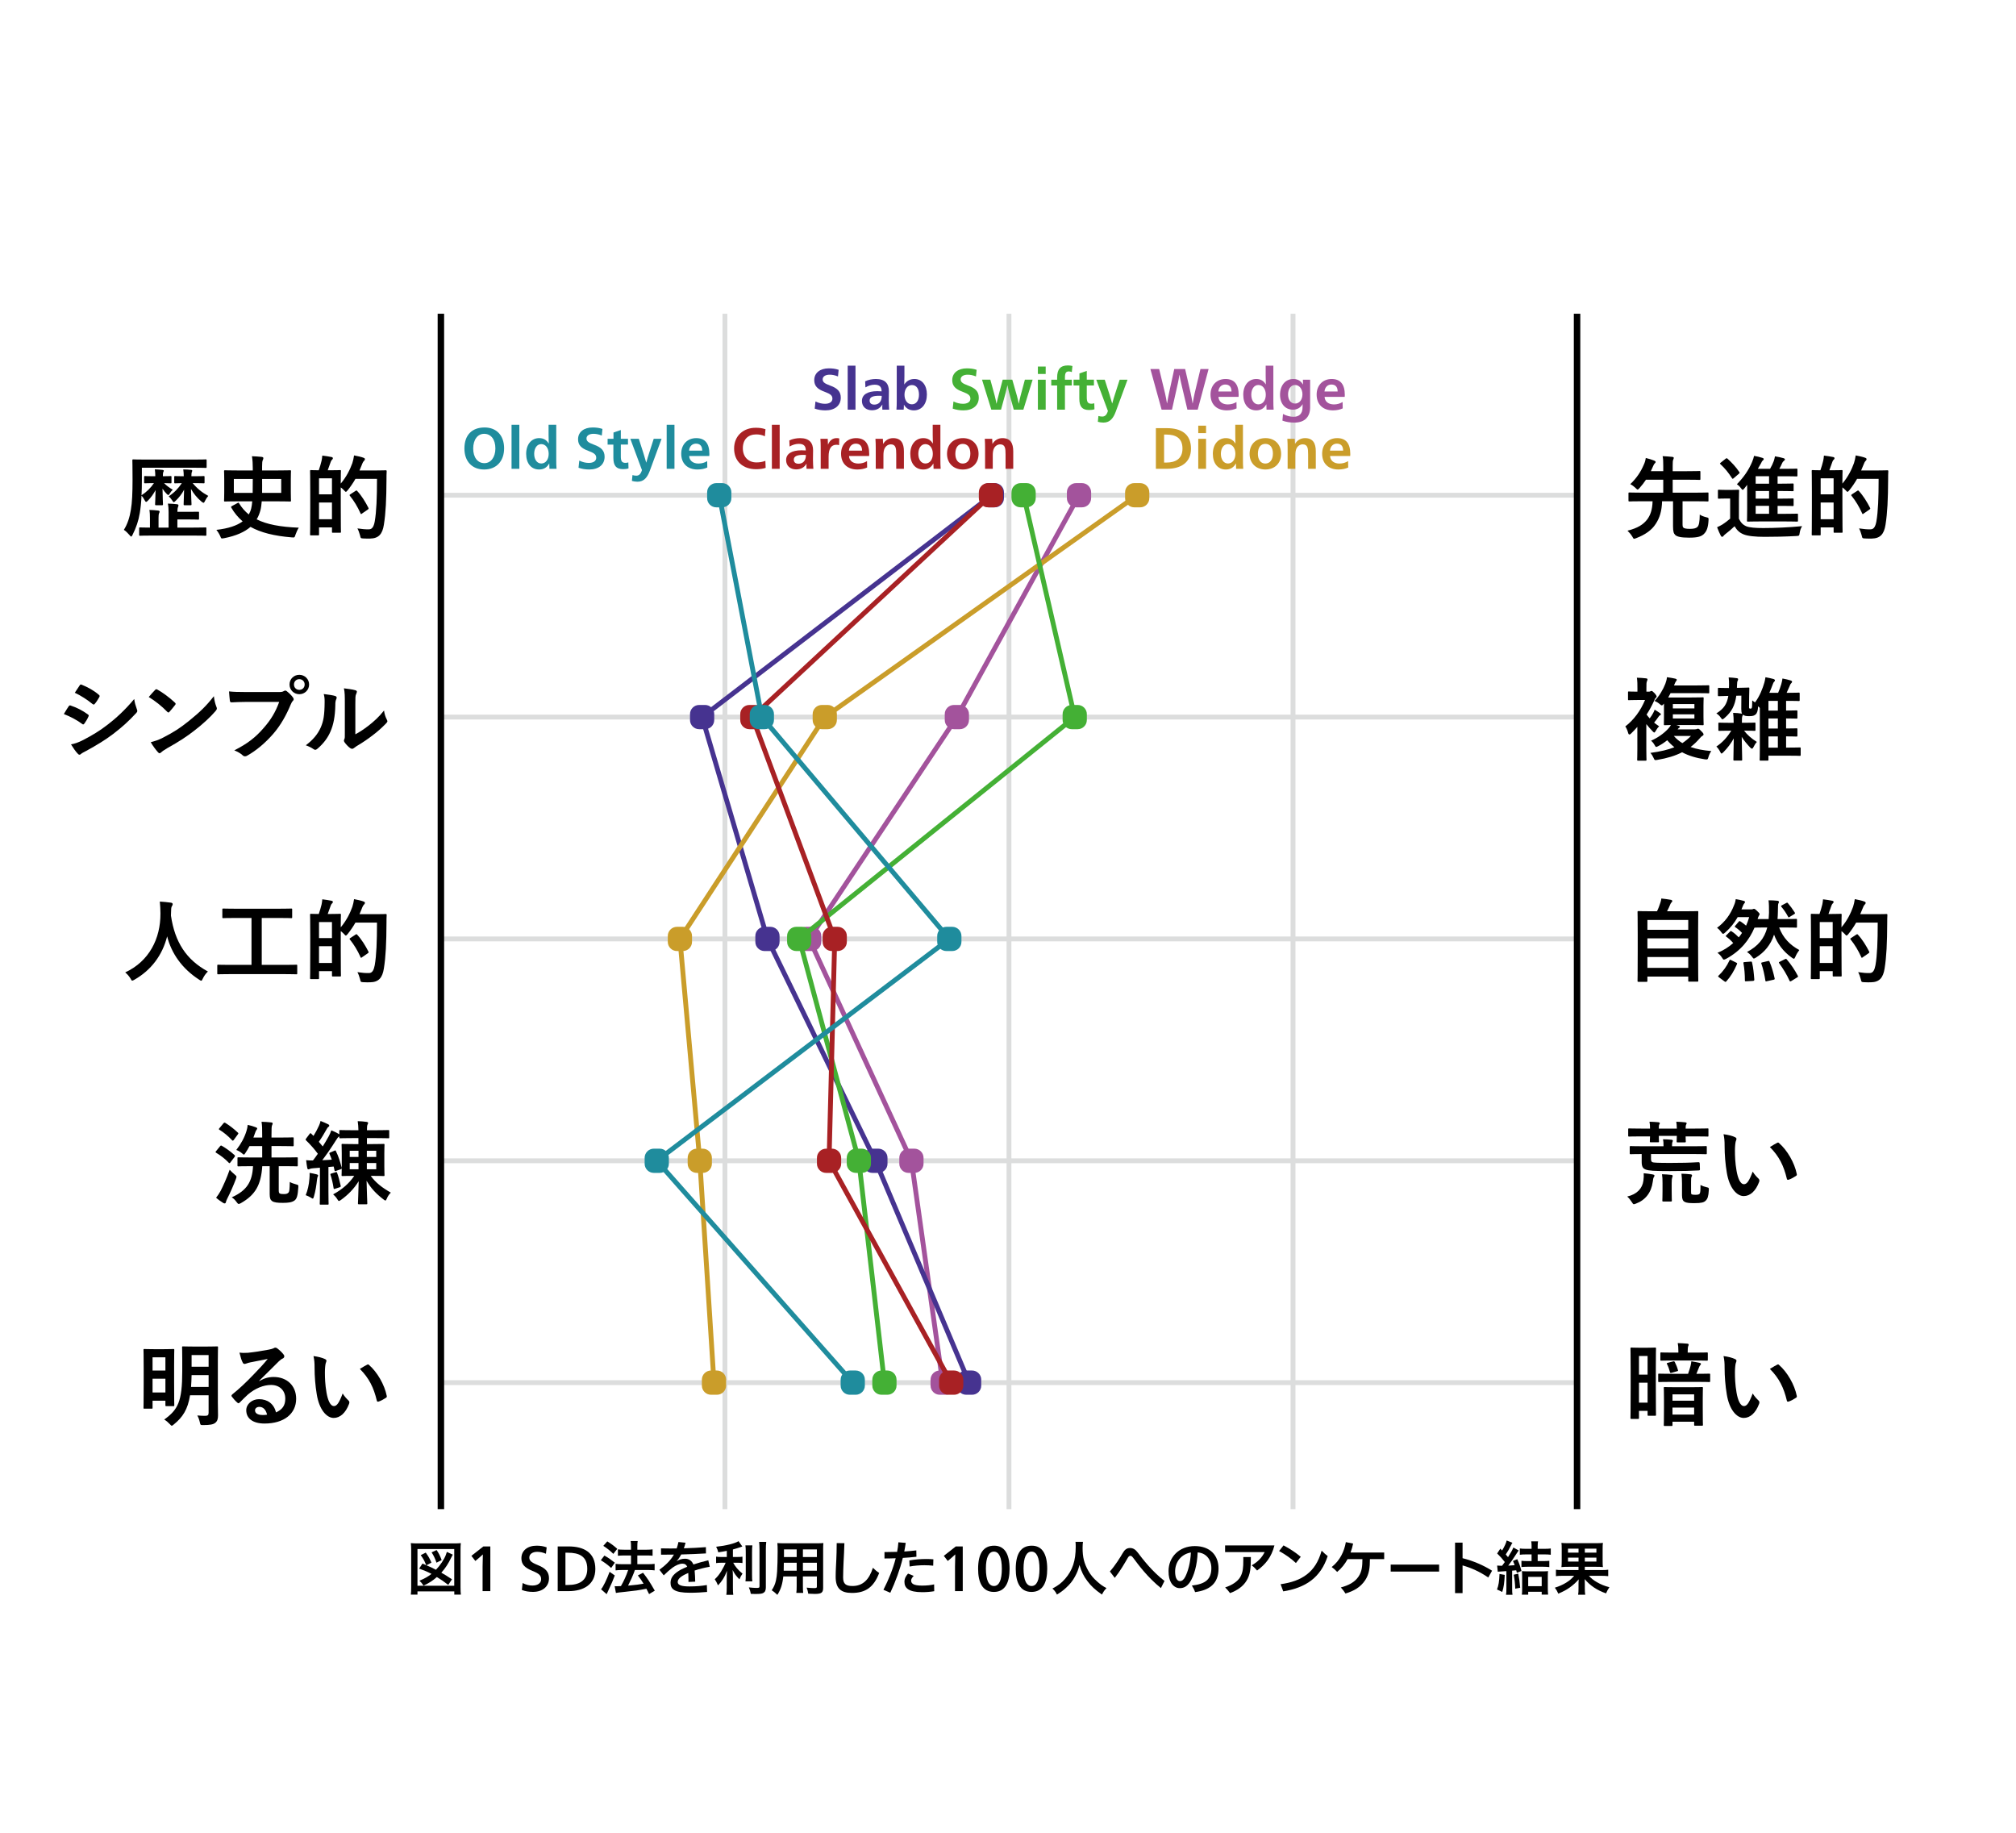<?xml version="1.0" encoding="utf-8"?>
<!-- Generator: Adobe Illustrator 21.1.0, SVG Export Plug-In . SVG Version: 6.00 Build 0)  -->
<svg version="1.1" id="レイヤー_1" xmlns="http://www.w3.org/2000/svg" xmlns:xlink="http://www.w3.org/1999/xlink" x="0px"
	 y="0px" viewBox="0 0 311.811 283.465" enable-background="new 0 0 311.811 283.465" xml:space="preserve">
<g>
	
		<line fill="none" stroke="#DCDDDD" stroke-width="0.75" stroke-miterlimit="10" x1="243.921" y1="76.592" x2="68.191" y2="76.592"/>
	
		<line fill="none" stroke="#DCDDDD" stroke-width="0.75" stroke-miterlimit="10" x1="243.921" y1="110.905" x2="68.191" y2="110.905"/>
	
		<line fill="none" stroke="#DCDDDD" stroke-width="0.75" stroke-miterlimit="10" x1="243.921" y1="145.217" x2="68.191" y2="145.217"/>
	
		<line fill="none" stroke="#DCDDDD" stroke-width="0.75" stroke-miterlimit="10" x1="243.921" y1="179.53" x2="68.191" y2="179.53"/>
	
		<line fill="none" stroke="#DCDDDD" stroke-width="0.75" stroke-miterlimit="10" x1="243.921" y1="213.842" x2="68.191" y2="213.842"/>
</g>
<line fill="none" stroke="#DCDDDD" stroke-width="0.75" stroke-miterlimit="10" x1="199.989" y1="48.523" x2="199.989" y2="233.408"/>
<line fill="none" stroke="#DCDDDD" stroke-width="0.75" stroke-miterlimit="10" x1="156.056" y1="48.523" x2="156.056" y2="233.408"/>
<line fill="none" stroke="#DCDDDD" stroke-width="0.75" stroke-miterlimit="10" x1="112.124" y1="48.523" x2="112.124" y2="233.408"/>
<polyline fill="none" stroke="#A3539C" stroke-width="0.75" stroke-linecap="round" stroke-miterlimit="10" points="
	145.801,213.842 140.969,179.53 125.153,145.217 147.998,110.905 166.889,76.592 "/>
<g id="_x5F_added_x5F_direction_x5F_anchor_x5F__5_">
	<path fill="#A3539C" d="M145.344,215.717c-0.78,0-1.417-0.638-1.417-1.417v-0.915c0-0.78,0.638-1.417,1.417-1.417h0.915
		c0.78,0,1.417,0.638,1.417,1.417v0.915c0,0.78-0.638,1.417-1.417,1.417H145.344z"/>
</g>
<g id="_x5F_added_x5F_direction_x5F_anchor_x5F__6_">
	<path fill="#A3539C" d="M140.511,181.405c-0.78,0-1.417-0.638-1.417-1.417v-0.915c0-0.78,0.638-1.417,1.417-1.417h0.915
		c0.78,0,1.417,0.638,1.417,1.417v0.915c0,0.78-0.638,1.417-1.417,1.417H140.511z"/>
</g>
<g id="_x5F_added_x5F_direction_x5F_anchor_x5F__7_">
	<path fill="#A3539C" d="M124.695,147.092c-0.78,0-1.417-0.638-1.417-1.417v-0.915c0-0.78,0.638-1.417,1.417-1.417h0.915
		c0.78,0,1.417,0.638,1.417,1.417v0.915c0,0.78-0.638,1.417-1.417,1.417H124.695z"/>
</g>
<g id="_x5F_added_x5F_direction_x5F_anchor_x5F__8_">
	<path fill="#A3539C" d="M147.54,112.78c-0.78,0-1.417-0.638-1.417-1.417v-0.915c0-0.78,0.638-1.417,1.417-1.417h0.915
		c0.78,0,1.417,0.638,1.417,1.417v0.915c0,0.78-0.638,1.417-1.417,1.417H147.54z"/>
</g>
<g id="_x5F_added_x5F_direction_x5F_anchor_x5F__9_">
	<path fill="#A3539C" d="M166.431,78.467c-0.78,0-1.417-0.638-1.417-1.417v-0.915c0-0.78,0.638-1.417,1.417-1.417h0.915
		c0.78,0,1.417,0.638,1.417,1.417v0.915c0,0.78-0.638,1.417-1.417,1.417H166.431z"/>
</g>
<polyline fill="none" stroke="#463390" stroke-width="0.75" stroke-linecap="round" stroke-miterlimit="10" points="
	149.893,213.842 135.395,179.53 118.7,145.217 108.596,110.905 153.407,76.592 "/>
<g id="_x5F_added_x5F_direction_x5F_anchor_x5F__108_">
	<path fill="#463390" d="M149.435,215.717c-0.78,0-1.417-0.638-1.417-1.417v-0.915c0-0.78,0.638-1.417,1.417-1.417h0.915
		c0.78,0,1.417,0.638,1.417,1.417v0.915c0,0.78-0.638,1.417-1.417,1.417H149.435z"/>
</g>
<g id="_x5F_added_x5F_direction_x5F_anchor_x5F__106_">
	<path fill="#463390" d="M134.937,181.405c-0.78,0-1.417-0.638-1.417-1.417v-0.915c0-0.78,0.638-1.417,1.417-1.417h0.915
		c0.78,0,1.417,0.638,1.417,1.417v0.915c0,0.78-0.638,1.417-1.417,1.417H134.937z"/>
</g>
<g id="_x5F_added_x5F_direction_x5F_anchor_x5F__104_">
	<path fill="#463390" d="M118.243,147.092c-0.78,0-1.417-0.638-1.417-1.417v-0.915c0-0.78,0.638-1.417,1.417-1.417h0.915
		c0.78,0,1.417,0.638,1.417,1.417v0.915c0,0.78-0.638,1.417-1.417,1.417H118.243z"/>
</g>
<g id="_x5F_added_x5F_direction_x5F_anchor_x5F__102_">
	<path fill="#463390" d="M108.138,112.78c-0.78,0-1.417-0.638-1.417-1.417v-0.915c0-0.78,0.638-1.417,1.417-1.417h0.915
		c0.78,0,1.417,0.638,1.417,1.417v0.915c0,0.78-0.638,1.417-1.417,1.417H108.138z"/>
</g>
<g id="_x5F_added_x5F_direction_x5F_anchor_x5F__91_">
	<path fill="#463390" d="M152.949,78.467c-0.78,0-1.417-0.638-1.417-1.417v-0.915c0-0.78,0.638-1.417,1.417-1.417h0.915
		c0.78,0,1.417,0.638,1.417,1.417v0.915c0,0.78-0.638,1.417-1.417,1.417H152.949z"/>
</g>
<polyline fill="none" stroke="#CA9D2A" stroke-width="0.75" stroke-linecap="round" stroke-miterlimit="10" points="
	110.432,213.842 108.235,179.53 105.16,145.217 127.565,110.905 175.891,76.592 "/>
<g id="_x5F_added_x5F_direction_x5F_anchor_x5F__88_">
	<path fill="#CA9D2A" d="M109.974,215.717c-0.78,0-1.417-0.638-1.417-1.417v-0.915c0-0.78,0.638-1.417,1.417-1.417h0.915
		c0.78,0,1.417,0.638,1.417,1.417v0.915c0,0.78-0.638,1.417-1.417,1.417H109.974z"/>
</g>
<g id="_x5F_added_x5F_direction_x5F_anchor_x5F__86_">
	<path fill="#CA9D2A" d="M107.777,181.405c-0.78,0-1.417-0.638-1.417-1.417v-0.915c0-0.78,0.638-1.417,1.417-1.417h0.915
		c0.78,0,1.417,0.638,1.417,1.417v0.915c0,0.78-0.638,1.417-1.417,1.417H107.777z"/>
</g>
<g id="_x5F_added_x5F_direction_x5F_anchor_x5F__84_">
	<path fill="#CA9D2A" d="M104.702,147.092c-0.78,0-1.417-0.638-1.417-1.417v-0.915c0-0.78,0.638-1.417,1.417-1.417h0.915
		c0.78,0,1.417,0.638,1.417,1.417v0.915c0,0.78-0.638,1.417-1.417,1.417H104.702z"/>
</g>
<g id="_x5F_added_x5F_direction_x5F_anchor_x5F__82_">
	<path fill="#CA9D2A" d="M127.108,112.78c-0.78,0-1.417-0.638-1.417-1.417v-0.915c0-0.78,0.638-1.417,1.417-1.417h0.915
		c0.78,0,1.417,0.638,1.417,1.417v0.915c0,0.78-0.638,1.417-1.417,1.417H127.108z"/>
</g>
<g id="_x5F_added_x5F_direction_x5F_anchor_x5F__71_">
	<path fill="#CA9D2A" d="M175.433,78.467c-0.78,0-1.417-0.638-1.417-1.417v-0.915c0-0.78,0.638-1.417,1.417-1.417h0.915
		c0.78,0,1.417,0.638,1.417,1.417v0.915c0,0.78-0.638,1.417-1.417,1.417H175.433z"/>
</g>
<polyline fill="none" stroke="#44B035" stroke-width="0.75" stroke-linecap="round" stroke-miterlimit="10" points="
	136.791,213.842 132.837,179.53 123.612,145.217 166.226,110.905 158.318,76.592 "/>
<g id="_x5F_added_x5F_direction_x5F_anchor_x5F__78_">
	<path fill="#44B035" d="M136.334,215.717c-0.78,0-1.417-0.638-1.417-1.417v-0.915c0-0.78,0.638-1.417,1.417-1.417h0.915
		c0.78,0,1.417,0.638,1.417,1.417v0.915c0,0.78-0.638,1.417-1.417,1.417H136.334z"/>
</g>
<g id="_x5F_added_x5F_direction_x5F_anchor_x5F__76_">
	<path fill="#44B035" d="M132.38,181.405c-0.78,0-1.417-0.638-1.417-1.417v-0.915c0-0.78,0.638-1.417,1.417-1.417h0.915
		c0.78,0,1.417,0.638,1.417,1.417v0.915c0,0.78-0.638,1.417-1.417,1.417H132.38z"/>
</g>
<g id="_x5F_added_x5F_direction_x5F_anchor_x5F__74_">
	<path fill="#44B035" d="M123.154,147.092c-0.78,0-1.417-0.638-1.417-1.417v-0.915c0-0.78,0.638-1.417,1.417-1.417h0.915
		c0.78,0,1.417,0.638,1.417,1.417v0.915c0,0.78-0.638,1.417-1.417,1.417H123.154z"/>
</g>
<g id="_x5F_added_x5F_direction_x5F_anchor_x5F__72_">
	<path fill="#44B035" d="M165.768,112.78c-0.78,0-1.417-0.638-1.417-1.417v-0.915c0-0.78,0.638-1.417,1.417-1.417h0.915
		c0.78,0,1.417,0.638,1.417,1.417v0.915c0,0.78-0.638,1.417-1.417,1.417H165.768z"/>
</g>
<g id="_x5F_added_x5F_direction_x5F_anchor_x5F__61_">
	<path fill="#44B035" d="M157.861,78.467c-0.78,0-1.417-0.638-1.417-1.417v-0.915c0-0.78,0.638-1.417,1.417-1.417h0.915
		c0.78,0,1.417,0.638,1.417,1.417v0.915c0,0.78-0.638,1.417-1.417,1.417H157.861z"/>
</g>
<polyline fill="none" stroke="#A82124" stroke-width="0.75" stroke-linecap="round" stroke-miterlimit="10" points="
	147.119,213.842 128.228,179.53 129.107,145.217 116.367,110.905 153.27,76.592 "/>
<g id="_x5F_added_x5F_direction_x5F_anchor_x5F__98_">
	<path fill="#A82124" d="M146.662,215.717c-0.78,0-1.417-0.638-1.417-1.417v-0.915c0-0.78,0.638-1.417,1.417-1.417h0.915
		c0.78,0,1.417,0.638,1.417,1.417v0.915c0,0.78-0.638,1.417-1.417,1.417H146.662z"/>
</g>
<g id="_x5F_added_x5F_direction_x5F_anchor_x5F__96_">
	<path fill="#A82124" d="M127.771,181.405c-0.78,0-1.417-0.638-1.417-1.417v-0.915c0-0.78,0.638-1.417,1.417-1.417h0.915
		c0.78,0,1.417,0.638,1.417,1.417v0.915c0,0.78-0.638,1.417-1.417,1.417H127.771z"/>
</g>
<g id="_x5F_added_x5F_direction_x5F_anchor_x5F__94_">
	<path fill="#A82124" d="M128.649,147.092c-0.78,0-1.417-0.638-1.417-1.417v-0.915c0-0.78,0.638-1.417,1.417-1.417h0.915
		c0.78,0,1.417,0.638,1.417,1.417v0.915c0,0.78-0.638,1.417-1.417,1.417H128.649z"/>
</g>
<g id="_x5F_added_x5F_direction_x5F_anchor_x5F__92_">
	<path fill="#A82124" d="M115.909,112.78c-0.78,0-1.417-0.638-1.417-1.417v-0.915c0-0.78,0.638-1.417,1.417-1.417h0.915
		c0.78,0,1.417,0.638,1.417,1.417v0.915c0,0.78-0.638,1.417-1.417,1.417H115.909z"/>
</g>
<g id="_x5F_added_x5F_direction_x5F_anchor_x5F__81_">
	<path fill="#A82124" d="M152.812,78.467c-0.78,0-1.417-0.638-1.417-1.417v-0.915c0-0.78,0.638-1.417,1.417-1.417h0.915
		c0.78,0,1.417,0.638,1.417,1.417v0.915c0,0.78-0.638,1.417-1.417,1.417H152.812z"/>
</g>
<line fill="none" stroke="#000000" stroke-miterlimit="10" x1="243.921" y1="48.523" x2="243.921" y2="233.408"/>
<polyline fill="none" stroke="#1F8C9D" stroke-width="0.75" stroke-linecap="round" stroke-miterlimit="10" points="
	131.894,213.842 101.58,179.53 146.831,145.217 117.835,110.905 111.245,76.592 "/>
<g id="_x5F_added_x5F_direction_x5F_anchor_x5F__68_">
	<path fill="#1F8C9D" d="M131.436,215.717c-0.78,0-1.417-0.638-1.417-1.417v-0.915c0-0.78,0.638-1.417,1.417-1.417h0.915
		c0.78,0,1.417,0.638,1.417,1.417v0.915c0,0.78-0.638,1.417-1.417,1.417H131.436z"/>
</g>
<g id="_x5F_added_x5F_direction_x5F_anchor_x5F__66_">
	<path fill="#1F8C9D" d="M101.122,181.405c-0.78,0-1.417-0.638-1.417-1.417v-0.915c0-0.78,0.638-1.417,1.417-1.417h0.915
		c0.78,0,1.417,0.638,1.417,1.417v0.915c0,0.78-0.638,1.417-1.417,1.417H101.122z"/>
</g>
<g id="_x5F_added_x5F_direction_x5F_anchor_x5F__64_">
	<path fill="#1F8C9D" d="M146.373,147.092c-0.78,0-1.417-0.638-1.417-1.417v-0.915c0-0.78,0.638-1.417,1.417-1.417h0.915
		c0.78,0,1.417,0.638,1.417,1.417v0.915c0,0.78-0.638,1.417-1.417,1.417H146.373z"/>
</g>
<g id="_x5F_added_x5F_direction_x5F_anchor_x5F__62_">
	<path fill="#1F8C9D" d="M117.377,112.78c-0.78,0-1.417-0.638-1.417-1.417v-0.915c0-0.78,0.638-1.417,1.417-1.417h0.915
		c0.78,0,1.417,0.638,1.417,1.417v0.915c0,0.78-0.638,1.417-1.417,1.417H117.377z"/>
</g>
<g id="_x5F_added_x5F_direction_x5F_anchor_x5F__30_">
	<path fill="#1F8C9D" d="M110.788,78.467c-0.78,0-1.417-0.638-1.417-1.417v-0.915c0-0.78,0.638-1.417,1.417-1.417h0.915
		c0.78,0,1.417,0.638,1.417,1.417v0.915c0,0.78-0.638,1.417-1.417,1.417H110.788z"/>
</g>
<line fill="none" stroke="#000000" stroke-miterlimit="10" x1="68.191" y1="48.523" x2="68.191" y2="233.408"/>
<g>
	<path d="M24.017,73.559c0-0.294-0.015-0.588-0.069-0.966c0.42,0.014,0.826,0.042,1.189,0.084c0.127,0.014,0.197,0.056,0.197,0.14
		s-0.057,0.14-0.084,0.21c-0.029,0.07-0.057,0.224-0.057,0.518v0.112c0.826,0,1.093-0.028,1.177-0.028
		c0.14,0,0.153,0.014,0.153,0.154v0.812c0,0.14-0.014,0.154-0.153,0.154c-0.084,0-0.309-0.014-0.995-0.028
		c0.406,0.406,0.799,0.701,1.346,1.022c-0.154,0.14-0.337,0.364-0.449,0.561c-0.098,0.182-0.154,0.252-0.238,0.252
		c-0.069,0-0.14-0.056-0.266-0.182c-0.252-0.252-0.448-0.504-0.631-0.798c0.015,1.359,0.07,2.213,0.07,2.396
		c0,0.154-0.014,0.168-0.154,0.168h-0.91c-0.141,0-0.154-0.014-0.154-0.168c0-0.182,0.057-0.98,0.07-2.171
		c-0.309,0.588-0.7,1.135-1.162,1.611c-0.141,0.14-0.225,0.21-0.295,0.21c-0.084,0-0.14-0.098-0.238-0.266
		c-0.154-0.308-0.336-0.56-0.476-0.7c-0.042,1.051-0.14,1.905-0.267,2.689c-0.195,1.191-0.561,2.269-1.12,3.376
		c-0.099,0.182-0.14,0.266-0.21,0.266c-0.057,0-0.141-0.084-0.267-0.238c-0.267-0.308-0.616-0.658-0.868-0.798
		c0.561-0.882,0.91-1.947,1.092-3.138c0.183-1.079,0.253-2.549,0.253-4.623c0-1.989-0.028-2.886-0.028-2.97
		c0-0.154,0.014-0.168,0.168-0.168c0.084,0,0.547,0.028,1.877,0.028h7.438c1.316,0,1.778-0.028,1.862-0.028
		c0.127,0,0.141,0.014,0.141,0.168v0.995c0,0.14-0.014,0.154-0.141,0.154c-0.084,0-0.56-0.028-1.877-0.028h-7.998v1.863
		c0,0.91-0.014,1.695-0.056,2.395c0.784-0.504,1.415-1.121,1.919-1.877h-0.098c-0.896,0-1.163,0.028-1.247,0.028
		c-0.154,0-0.168-0.014-0.168-0.154v-0.812c0-0.14,0.014-0.154,0.168-0.154c0.084,0,0.351,0.028,1.247,0.028h0.308V73.559z
		 M23.541,82.832c-1.317,0-1.779,0.028-1.863,0.028c-0.141,0-0.154-0.014-0.154-0.154v-0.98c0-0.14,0.014-0.154,0.154-0.154
		c0.07,0,0.477,0.028,1.513,0.028v-1.443c0-0.462-0.015-0.924-0.085-1.289c0.52,0.014,0.855,0.042,1.359,0.098
		c0.141,0.014,0.225,0.084,0.225,0.154c0,0.098-0.043,0.168-0.084,0.266c-0.07,0.168-0.084,0.392-0.084,0.756V81.6h1.555v-2.381
		c0-0.519-0.028-0.924-0.112-1.331c0.532,0.014,0.938,0.042,1.415,0.098c0.14,0.014,0.224,0.084,0.224,0.154
		c0,0.112-0.042,0.196-0.069,0.28c-0.057,0.14-0.099,0.364-0.099,0.742h1.653c1.148,0,1.456-0.014,1.541-0.014
		c0.14,0,0.153,0,0.153,0.14v0.925c0,0.14-0.014,0.154-0.153,0.154c-0.085,0-0.393-0.028-1.541-0.028h-1.653V81.6h2.396
		c1.373,0,1.849-0.028,1.933-0.028c0.14,0,0.154,0.014,0.154,0.154v0.98c0,0.14-0.015,0.154-0.154,0.154
		c-0.084,0-0.56-0.028-1.933-0.028H23.541z M28.415,73.545c0-0.252-0.015-0.56-0.069-0.938c0.447,0,0.826,0.028,1.218,0.07
		c0.126,0.014,0.169,0.056,0.169,0.14s-0.043,0.126-0.07,0.21c-0.028,0.084-0.057,0.196-0.057,0.504v0.126h0.477
		c0.994,0,1.303-0.028,1.4-0.028c0.141,0,0.154,0.014,0.154,0.154v0.812c0,0.14-0.014,0.154-0.154,0.154
		c-0.098,0-0.406-0.028-1.4-0.028h-0.28c0.7,0.854,1.457,1.457,2.409,1.975c-0.195,0.224-0.378,0.504-0.532,0.827
		c-0.069,0.168-0.126,0.238-0.196,0.238s-0.168-0.056-0.322-0.182c-0.686-0.574-1.219-1.232-1.625-1.961
		c0.028,1.331,0.084,2.171,0.084,2.354c0,0.154-0.014,0.168-0.168,0.168h-0.896c-0.14,0-0.154-0.014-0.154-0.168
		c0-0.182,0.043-0.98,0.07-2.228c-0.336,0.645-0.798,1.219-1.288,1.695c-0.154,0.14-0.238,0.224-0.309,0.224
		c-0.069,0-0.14-0.098-0.252-0.28c-0.168-0.266-0.336-0.448-0.532-0.616c0.91-0.617,1.484-1.233,2.031-2.045
		c-0.701,0.014-0.953,0.028-1.023,0.028c-0.14,0-0.153-0.014-0.153-0.154v-0.812c0-0.14,0.014-0.154,0.153-0.154
		c0.085,0,0.379,0.028,1.317,0.028V73.545z"/>
	<path d="M40.483,77.537c-0.043,0.504-0.099,0.98-0.196,1.359c-0.14,0.518-0.322,0.995-0.589,1.429
		c1.569,0.785,3.656,1.177,6.514,1.289c-0.195,0.294-0.378,0.715-0.518,1.107c-0.099,0.308-0.127,0.406-0.295,0.406
		c-0.07,0-0.098,0-0.279-0.014c-2.732-0.224-4.791-0.742-6.374-1.625c-0.882,0.771-2.171,1.373-4.076,1.751
		c-0.14,0.028-0.267,0.042-0.322,0.042c-0.14,0-0.168-0.07-0.28-0.35c-0.168-0.378-0.364-0.687-0.602-0.98
		c1.862-0.21,3.18-0.658,4.062-1.317c-0.687-0.588-1.274-1.289-1.751-2.115c-0.07-0.14-0.042-0.168,0.126-0.266l0.827-0.448
		c0.153-0.084,0.182-0.084,0.252,0.042c0.406,0.672,0.91,1.247,1.498,1.723c0.168-0.294,0.295-0.603,0.379-0.953
		c0.07-0.294,0.126-0.672,0.154-1.079h-2.27c-1.373,0-1.85,0.028-1.934,0.028c-0.14,0-0.154-0.014-0.154-0.168
		c0-0.084,0.028-0.448,0.028-1.261v-1.989c0-0.812-0.028-1.177-0.028-1.261c0-0.14,0.015-0.154,0.154-0.154
		c0.084,0,0.561,0.028,1.934,0.028h2.354v-0.35c0-0.672-0.028-1.219-0.127-1.849c0.547,0.014,0.98,0.056,1.485,0.098
		c0.196,0.028,0.28,0.084,0.28,0.196c0,0.112-0.043,0.196-0.098,0.322c-0.07,0.154-0.099,0.393-0.099,0.967v0.616h2.396
		c1.358,0,1.835-0.028,1.919-0.028c0.14,0,0.153,0.014,0.153,0.154c0,0.084-0.027,0.448-0.027,1.261v1.989
		c0,0.812,0.027,1.176,0.027,1.261c0,0.154-0.014,0.168-0.153,0.168c-0.084,0-0.561-0.028-1.919-0.028H40.483z M39.081,76.234
		c0.015-0.714,0.015-1.471,0.015-2.157h-2.928v2.157H39.081z M43.494,74.078h-2.956c0,0.714,0.015,1.457,0,2.157h2.956V74.078z"/>
	<path d="M51.162,72.733c0.994,0,1.316-0.028,1.415-0.028c0.14,0,0.153,0.014,0.153,0.154c0,0.07-0.027,0.56-0.027,1.933
		c0.91-1.079,1.443-2.199,1.793-3.166c0.111-0.364,0.21-0.756,0.266-1.19c0.533,0.098,1.135,0.238,1.387,0.336
		c0.183,0.056,0.295,0.126,0.295,0.224c0,0.112-0.014,0.154-0.141,0.28c-0.111,0.098-0.238,0.322-0.378,0.714
		c-0.099,0.266-0.21,0.519-0.322,0.771h2.62c1.008,0,1.33-0.028,1.414-0.028c0.141,0,0.168,0.028,0.168,0.168
		c-0.027,0.392-0.027,0.771-0.027,1.163c-0.015,3.222-0.112,5.253-0.406,7.102c-0.225,1.429-0.799,2.102-2.115,2.129
		c-0.309,0-0.701,0.014-1.064-0.014c-0.406-0.028-0.406-0.028-0.505-0.476c-0.099-0.378-0.252-0.798-0.406-1.079
		c0.757,0.112,1.233,0.154,1.793,0.14c0.505,0,0.743-0.462,0.883-1.205c0.267-1.513,0.351-3.684,0.351-6.598h-3.334
		c-0.336,0.588-0.729,1.177-1.191,1.751c-0.14,0.168-0.224,0.252-0.294,0.252c-0.069,0-0.14-0.084-0.294-0.252
		c-0.154-0.154-0.322-0.308-0.49-0.435v2.9c0,3.264,0.027,3.88,0.027,3.964c0,0.14-0.014,0.154-0.153,0.154h-1.079
		c-0.14,0-0.154-0.014-0.154-0.154v-0.672h-2.002v1.065c0,0.154-0.015,0.168-0.168,0.168h-1.065c-0.14,0-0.153-0.014-0.153-0.168
		c0-0.084,0.027-0.743,0.027-4.146v-2.423c0-2.437-0.027-3.109-0.027-3.208c0-0.14,0.014-0.154,0.153-0.154
		c0.084,0,0.378,0.028,1.19,0.028c0.168-0.491,0.336-1.023,0.435-1.471c0.056-0.266,0.084-0.476,0.112-0.798
		c0.504,0.056,1.022,0.14,1.442,0.224c0.126,0.028,0.196,0.098,0.196,0.182c0,0.098-0.027,0.14-0.126,0.224
		c-0.084,0.07-0.154,0.196-0.196,0.308c-0.154,0.42-0.309,0.896-0.477,1.331H51.162z M49.342,73.979v2.479h2.002v-2.479H49.342z
		 M51.344,80.31v-2.591h-2.002v2.591H51.344z M54.986,75.926c0.07-0.042,0.111-0.07,0.154-0.07c0.027,0,0.056,0.028,0.111,0.084
		c0.688,0.742,1.275,1.709,1.724,2.591c0.069,0.14,0.056,0.182-0.112,0.294l-0.869,0.602c-0.069,0.056-0.111,0.084-0.14,0.084
		c-0.042,0-0.069-0.042-0.098-0.126c-0.462-1.022-0.995-1.905-1.64-2.704c-0.084-0.112-0.069-0.14,0.099-0.252L54.986,75.926z"/>
	<path d="M10.617,109.245c0.07-0.098,0.14-0.168,0.266-0.14c1.051,0.35,1.891,0.798,2.689,1.373c0.098,0.07,0.154,0.126,0.154,0.21
		c0,0.042-0.027,0.098-0.057,0.154c-0.153,0.378-0.392,0.742-0.615,1.064c-0.07,0.084-0.127,0.14-0.183,0.14
		s-0.099-0.028-0.168-0.084c-0.896-0.658-1.808-1.121-2.829-1.527C10.225,109.875,10.449,109.47,10.617,109.245z M12.887,114.443
		c1.33-0.701,2.479-1.359,3.838-2.424c1.12-0.854,2.619-2.199,4.033-3.908c0.084,0.616,0.197,0.966,0.406,1.569
		c0.043,0.098,0.07,0.182,0.07,0.266c0,0.112-0.041,0.21-0.154,0.322c-1.303,1.4-2.185,2.171-3.558,3.236
		c-1.218,0.924-2.521,1.723-4.188,2.633c-0.336,0.183-0.672,0.336-0.812,0.477c-0.084,0.084-0.154,0.112-0.224,0.112
		c-0.099,0-0.196-0.057-0.28-0.169c-0.294-0.294-0.672-0.84-1.037-1.429C11.569,115.017,12.06,114.863,12.887,114.443z
		 M12.313,106.023c0.098-0.168,0.182-0.196,0.35-0.112c0.896,0.364,1.863,0.882,2.633,1.555c0.084,0.056,0.113,0.126,0.113,0.182
		s-0.015,0.112-0.057,0.182c-0.196,0.35-0.477,0.798-0.715,1.051c-0.041,0.07-0.098,0.084-0.14,0.084c-0.07,0-0.14-0.042-0.21-0.098
		c-0.729-0.603-1.821-1.317-2.718-1.723C11.808,106.78,12.074,106.388,12.313,106.023z"/>
	<path d="M23.987,106.71c0.056-0.07,0.126-0.112,0.196-0.112c0.057,0,0.111,0.028,0.182,0.07c0.715,0.378,1.877,1.232,2.676,1.989
		c0.084,0.084,0.126,0.14,0.126,0.196s-0.028,0.112-0.084,0.182c-0.21,0.28-0.673,0.84-0.868,1.051
		c-0.07,0.07-0.112,0.112-0.168,0.112c-0.057,0-0.112-0.042-0.183-0.112c-0.841-0.869-1.849-1.667-2.857-2.283
		C23.315,107.424,23.721,106.99,23.987,106.71z M25.206,114.092c1.709-0.883,2.62-1.471,4.034-2.606
		c1.709-1.387,2.647-2.283,3.838-3.81c0.084,0.7,0.211,1.176,0.393,1.639c0.042,0.098,0.07,0.182,0.07,0.266
		c0,0.126-0.07,0.238-0.225,0.42c-0.742,0.868-1.947,1.989-3.222,2.969c-1.163,0.911-2.339,1.695-4.23,2.746
		c-0.63,0.378-0.812,0.519-0.938,0.645c-0.084,0.084-0.168,0.14-0.252,0.14c-0.07,0-0.154-0.056-0.238-0.154
		c-0.35-0.392-0.784-0.966-1.121-1.555C24.029,114.596,24.464,114.47,25.206,114.092z"/>
	<path d="M38.129,108.559c-0.91,0-1.709,0.042-2.312,0.07c-0.183,0.014-0.237-0.084-0.267-0.28c-0.041-0.28-0.098-1.008-0.125-1.415
		c0.63,0.07,1.372,0.098,2.689,0.098h5c0.42,0,0.574-0.028,0.771-0.14c0.084-0.056,0.168-0.084,0.238-0.084
		c0.084,0,0.168,0.028,0.238,0.098c0.364,0.294,0.714,0.63,0.952,0.966c0.07,0.098,0.112,0.182,0.112,0.28
		c0,0.084-0.042,0.168-0.14,0.266c-0.127,0.126-0.197,0.266-0.322,0.546c-0.687,1.653-1.541,3.194-2.718,4.553
		c-1.204,1.373-2.563,2.535-3.978,3.334c-0.127,0.084-0.253,0.126-0.379,0.126c-0.112,0-0.238-0.042-0.35-0.154
		c-0.322-0.309-0.785-0.561-1.303-0.771c2.045-1.036,3.291-2.003,4.58-3.502c1.092-1.247,1.807-2.438,2.367-3.992H38.129z
		 M47.809,105.87c0,0.84-0.673,1.499-1.514,1.499c-0.84,0-1.513-0.658-1.513-1.499c0-0.869,0.673-1.499,1.513-1.499
		C47.136,104.371,47.809,105.029,47.809,105.87z M45.469,105.87c0,0.476,0.35,0.826,0.826,0.826s0.826-0.35,0.826-0.826
		c0-0.477-0.35-0.827-0.826-0.827S45.469,105.393,45.469,105.87z"/>
	<path d="M51.85,107.648c0.238,0.07,0.266,0.238,0.182,0.434c-0.154,0.309-0.168,0.617-0.168,0.953
		c-0.027,1.751-0.294,3.082-0.756,4.119c-0.365,0.854-0.98,1.765-1.99,2.634c-0.14,0.111-0.252,0.182-0.363,0.182
		c-0.084,0-0.168-0.042-0.267-0.112c-0.351-0.238-0.687-0.406-1.19-0.588c1.092-0.826,1.835-1.681,2.325-2.788
		c0.392-0.952,0.574-1.723,0.589-3.964c0-0.532-0.029-0.756-0.141-1.177C50.869,107.438,51.514,107.537,51.85,107.648z
		 M54.959,113.574c0.687-0.364,1.33-0.798,1.989-1.303c0.841-0.645,1.667-1.387,2.451-2.381c0.056,0.49,0.196,0.953,0.435,1.415
		c0.041,0.098,0.084,0.168,0.084,0.238c0,0.098-0.057,0.196-0.211,0.35c-0.699,0.715-1.344,1.29-2.072,1.835
		c-0.729,0.561-1.514,1.106-2.494,1.681c-0.252,0.168-0.279,0.196-0.406,0.294c-0.084,0.07-0.182,0.112-0.279,0.112
		c-0.084,0-0.183-0.042-0.295-0.112c-0.308-0.21-0.63-0.574-0.84-0.854c-0.084-0.127-0.127-0.211-0.127-0.295
		c0-0.069,0.015-0.126,0.057-0.21c0.098-0.182,0.084-0.35,0.084-1.064v-4.385c0-1.218,0-1.793-0.141-2.437
		c0.561,0.07,1.332,0.168,1.752,0.294c0.182,0.042,0.252,0.126,0.252,0.238c0,0.084-0.042,0.21-0.112,0.35
		c-0.126,0.266-0.126,0.546-0.126,1.555V113.574z"/>
	<path d="M31.371,151.347c-0.112,0.238-0.154,0.336-0.252,0.336c-0.07,0-0.154-0.056-0.322-0.168
		c-2.676-1.723-4.301-4.118-4.945-6.695c-0.742,2.955-2.508,5.253-5.07,6.71c-0.154,0.084-0.252,0.14-0.322,0.14
		c-0.098,0-0.154-0.098-0.28-0.336c-0.238-0.393-0.519-0.687-0.812-0.938c3.685-1.709,5.478-5.211,5.448-9.133
		c-0.014-0.616-0.027-1.205-0.098-1.821c0.547,0.028,1.219,0.098,1.723,0.168c0.183,0.028,0.267,0.112,0.267,0.225
		c0,0.153-0.069,0.237-0.14,0.35c-0.084,0.141-0.112,0.477-0.112,0.925c-0.015,0.168-0.015,0.336-0.015,0.504
		c0.604,4.104,2.367,6.822,5.716,8.643C31.833,150.563,31.566,150.941,31.371,151.347z"/>
	<path d="M35.524,150.661c-1.246,0-1.682,0.028-1.766,0.028c-0.14,0-0.153-0.014-0.153-0.154v-1.177c0-0.14,0.014-0.153,0.153-0.153
		c0.084,0,0.52,0.027,1.766,0.027h3.375v-7.256h-2.465c-1.358,0-1.807,0.028-1.891,0.028c-0.141,0-0.154-0.014-0.154-0.154v-1.177
		c0-0.14,0.014-0.154,0.154-0.154c0.084,0,0.532,0.028,1.891,0.028h6.724c1.345,0,1.793-0.028,1.878-0.028
		c0.139,0,0.153,0.015,0.153,0.154v1.177c0,0.141-0.015,0.154-0.153,0.154c-0.085,0-0.533-0.028-1.878-0.028h-2.675v7.256h3.571
		c1.247,0,1.681-0.027,1.765-0.027c0.141,0,0.154,0.014,0.154,0.153v1.177c0,0.141-0.014,0.154-0.154,0.154
		c-0.084,0-0.518-0.028-1.765-0.028H35.524z"/>
	<path d="M51.162,141.36c0.994,0,1.316-0.028,1.415-0.028c0.14,0,0.153,0.015,0.153,0.154c0,0.07-0.027,0.561-0.027,1.934
		c0.91-1.079,1.443-2.199,1.793-3.166c0.111-0.364,0.21-0.757,0.266-1.19c0.533,0.098,1.135,0.238,1.387,0.336
		c0.183,0.056,0.295,0.126,0.295,0.224c0,0.112-0.014,0.154-0.141,0.28c-0.111,0.099-0.238,0.322-0.378,0.715
		c-0.099,0.266-0.21,0.519-0.322,0.771h2.62c1.008,0,1.33-0.028,1.414-0.028c0.141,0,0.168,0.028,0.168,0.168
		c-0.027,0.393-0.027,0.771-0.027,1.163c-0.015,3.222-0.112,5.253-0.406,7.102c-0.225,1.429-0.799,2.102-2.115,2.129
		c-0.309,0-0.701,0.015-1.064-0.014c-0.406-0.028-0.406-0.028-0.505-0.477c-0.099-0.378-0.252-0.798-0.406-1.078
		c0.757,0.111,1.233,0.154,1.793,0.14c0.505,0,0.743-0.462,0.883-1.204c0.267-1.514,0.351-3.685,0.351-6.598h-3.334
		c-0.336,0.588-0.729,1.177-1.191,1.751c-0.14,0.168-0.224,0.252-0.294,0.252c-0.069,0-0.14-0.084-0.294-0.252
		c-0.154-0.154-0.322-0.309-0.49-0.435v2.899c0,3.264,0.027,3.88,0.027,3.964c0,0.141-0.014,0.154-0.153,0.154h-1.079
		c-0.14,0-0.154-0.014-0.154-0.154v-0.672h-2.002v1.064c0,0.154-0.015,0.168-0.168,0.168h-1.065c-0.14,0-0.153-0.014-0.153-0.168
		c0-0.084,0.027-0.742,0.027-4.146v-2.423c0-2.438-0.027-3.109-0.027-3.208c0-0.14,0.014-0.154,0.153-0.154
		c0.084,0,0.378,0.028,1.19,0.028c0.168-0.49,0.336-1.022,0.435-1.471c0.056-0.267,0.084-0.477,0.112-0.799
		c0.504,0.057,1.022,0.141,1.442,0.225c0.126,0.028,0.196,0.098,0.196,0.182c0,0.099-0.027,0.141-0.126,0.225
		c-0.084,0.07-0.154,0.196-0.196,0.308c-0.154,0.421-0.309,0.896-0.477,1.331H51.162z M49.342,142.607v2.479h2.002v-2.479H49.342z
		 M51.344,148.938v-2.592h-2.002v2.592H51.344z M54.986,144.553c0.07-0.042,0.111-0.069,0.154-0.069
		c0.027,0,0.056,0.027,0.111,0.084c0.688,0.742,1.275,1.709,1.724,2.591c0.069,0.141,0.056,0.183-0.112,0.295l-0.869,0.602
		c-0.069,0.057-0.111,0.084-0.14,0.084c-0.042,0-0.069-0.042-0.098-0.126c-0.462-1.022-0.995-1.904-1.64-2.703
		c-0.084-0.112-0.069-0.14,0.099-0.252L54.986,144.553z"/>
	<path d="M34.011,177.312c0.126-0.154,0.168-0.168,0.294-0.099c0.631,0.364,1.33,0.854,1.961,1.429
		c0.057,0.057,0.084,0.099,0.084,0.141c0,0.028-0.027,0.084-0.07,0.154l-0.63,0.826c-0.112,0.154-0.154,0.182-0.267,0.07
		c-0.561-0.589-1.204-1.093-1.947-1.541c-0.069-0.042-0.098-0.084-0.098-0.112c0-0.042,0.028-0.07,0.07-0.126L34.011,177.312z
		 M34.123,184.19c0.392-0.771,0.938-1.962,1.4-3.278c0.182,0.21,0.462,0.49,0.756,0.729c0.211,0.182,0.295,0.252,0.295,0.364
		c0,0.084-0.028,0.182-0.084,0.336c-0.379,1.009-0.883,2.144-1.346,3.054c-0.111,0.225-0.182,0.406-0.209,0.547
		c-0.028,0.111-0.084,0.182-0.197,0.182c-0.069,0-0.14-0.028-0.252-0.098c-0.308-0.196-0.686-0.448-1.064-0.785
		C33.702,184.89,33.871,184.638,34.123,184.19z M34.557,173.74c0.126-0.14,0.168-0.126,0.295-0.07
		c0.699,0.435,1.344,0.938,1.933,1.499c0.056,0.057,0.084,0.084,0.084,0.112c0,0.042-0.028,0.084-0.084,0.168l-0.616,0.841
		c-0.127,0.153-0.154,0.168-0.267,0.069c-0.589-0.63-1.303-1.232-1.961-1.624c-0.126-0.085-0.126-0.099,0-0.253L34.557,173.74z
		 M38.829,180.366c-1.387,0-1.862,0.027-1.947,0.027c-0.14,0-0.153-0.014-0.153-0.153v-1.093c0-0.141,0.014-0.154,0.153-0.154
		c0.085,0,0.561,0.028,1.947,0.028h1.724v-1.766h-1.962c-0.183,0.351-0.392,0.715-0.616,1.037c-0.126,0.196-0.182,0.28-0.252,0.28
		s-0.154-0.07-0.309-0.21c-0.252-0.211-0.561-0.393-0.868-0.505c0.742-0.952,1.261-1.919,1.569-2.913
		c0.111-0.364,0.168-0.616,0.195-0.967c0.463,0.098,0.869,0.224,1.232,0.364c0.141,0.056,0.238,0.098,0.238,0.196
		c0,0.084-0.056,0.153-0.125,0.238c-0.07,0.098-0.154,0.279-0.253,0.588c-0.056,0.182-0.14,0.378-0.21,0.574h1.359v-0.393
		c0-0.966,0-1.387-0.099-2.045c0.532,0.015,1.022,0.042,1.485,0.099c0.14,0.014,0.237,0.069,0.237,0.153
		c0,0.112-0.056,0.196-0.098,0.295c-0.07,0.182-0.085,0.476-0.085,1.471v0.42h1.457c1.289,0,1.737-0.028,1.821-0.028
		c0.14,0,0.154,0.015,0.154,0.154v1.051c0,0.154-0.015,0.168-0.154,0.168c-0.084,0-0.532-0.028-1.821-0.028h-1.457v1.766h1.99
		c1.372,0,1.849-0.028,1.933-0.028c0.126,0,0.14,0.014,0.14,0.154v1.093c0,0.14-0.014,0.153-0.14,0.153
		c-0.084,0-0.561-0.027-1.933-0.027h-0.869v3.712c0,0.308,0.042,0.462,0.168,0.519c0.154,0.069,0.351,0.084,0.645,0.084
		c0.35,0,0.49-0.057,0.645-0.183c0.196-0.154,0.225-0.519,0.252-1.694c0.238,0.153,0.603,0.279,0.98,0.378
		c0.351,0.098,0.364,0.098,0.336,0.462c-0.084,1.289-0.224,1.793-0.63,2.06c-0.392,0.266-0.952,0.336-1.751,0.336
		c-0.84,0-1.373-0.056-1.681-0.28c-0.238-0.182-0.364-0.406-0.364-1.064v-4.328h-1.148c-0.196,2.899-1.064,4.44-3.307,5.715
		c-0.154,0.084-0.252,0.126-0.336,0.126c-0.098,0-0.168-0.07-0.309-0.266c-0.237-0.337-0.504-0.603-0.77-0.757
		c2.354-1.051,3.18-2.438,3.291-4.818H38.829z"/>
	<path d="M55.533,186.262c-0.154,0-0.169-0.014-0.169-0.153c0-0.183,0.085-1.835,0.112-3.418c-0.7,1.148-1.667,2.129-2.731,2.886
		c-0.154,0.111-0.252,0.168-0.322,0.168c-0.084,0-0.14-0.084-0.267-0.295c-0.182-0.308-0.42-0.532-0.63-0.728
		c1.401-0.757,2.466-1.682,3.264-2.858h-0.069c-1.219,0-1.64,0.028-1.737,0.028c-0.14,0-0.154-0.014-0.154-0.154
		c0-0.084,0.028-0.462,0.028-1.288v-2.073c0-0.841-0.028-1.205-0.028-1.303c0-0.141,0.015-0.154,0.154-0.154
		c0.098,0,0.519,0.028,1.737,0.028h0.714v-0.925h-0.952c-1.331,0-1.766,0.028-1.85,0.028c-0.14,0-0.154-0.015-0.154-0.168v-0.126
		l-0.07,0.042c-0.14,0.098-0.224,0.224-0.434,0.546c-0.729,1.163-1.471,2.228-2.129,3.096c0.477-0.014,0.967-0.042,1.471-0.084
		c-0.112-0.309-0.225-0.603-0.35-0.883c-0.057-0.126-0.029-0.168,0.139-0.238l0.631-0.266c0.154-0.07,0.168-0.056,0.225,0.084
		c0.406,0.812,0.658,1.667,0.883,2.535c0.027,0.141,0,0.196-0.169,0.252l-0.687,0.253c-0.195,0.069-0.224,0.069-0.252-0.099
		l-0.126-0.574l-0.812,0.07v3.838c0,1.289,0.028,1.765,0.028,1.835c0,0.14-0.014,0.154-0.154,0.154h-1.064
		c-0.141,0-0.154-0.015-0.154-0.154c0-0.084,0.028-0.546,0.028-1.835v-3.726l-1.051,0.084c-0.238,0.014-0.42,0.056-0.532,0.111
		c-0.084,0.042-0.126,0.057-0.21,0.057c-0.099,0-0.14-0.084-0.169-0.225c-0.069-0.364-0.125-0.742-0.168-1.19
		c0.393,0.028,0.688,0.056,1.051,0.042c0.267-0.336,0.519-0.687,0.757-1.036c-0.532-0.729-1.163-1.429-1.821-2.073
		c-0.056-0.057-0.07-0.099-0.07-0.126c0-0.057,0.043-0.099,0.099-0.183l0.519-0.687c0.111-0.14,0.154-0.153,0.252-0.042
		c0.111,0.126,0.238,0.238,0.35,0.351c0.295-0.477,0.603-1.037,0.841-1.569c0.126-0.279,0.183-0.462,0.252-0.742
		c0.406,0.154,0.812,0.336,1.163,0.505c0.14,0.069,0.182,0.14,0.182,0.224s-0.056,0.14-0.126,0.183
		c-0.112,0.069-0.168,0.153-0.267,0.336c-0.42,0.742-0.756,1.316-1.219,1.975c0.197,0.238,0.406,0.463,0.604,0.715
		c0.322-0.519,0.63-1.037,0.924-1.569c0.154-0.294,0.295-0.603,0.406-0.924c0.379,0.153,0.854,0.378,1.232,0.616v-0.505
		c0-0.14,0.015-0.153,0.154-0.153c0.084,0,0.519,0.027,1.85,0.027h0.952c-0.015-0.588-0.042-0.924-0.112-1.4
		c0.49,0.014,0.925,0.042,1.387,0.112c0.127,0.014,0.225,0.084,0.225,0.153c0,0.099-0.057,0.196-0.098,0.28
		c-0.057,0.126-0.085,0.309-0.085,0.854h1.442c1.332,0,1.779-0.027,1.85-0.027c0.141,0,0.154,0.014,0.154,0.153v0.953
		c0,0.153-0.014,0.168-0.154,0.168c-0.07,0-0.518-0.028-1.85-0.028h-1.442v0.925h0.799c1.232,0,1.667-0.028,1.765-0.028
		c0.141,0,0.154,0.014,0.154,0.154c0,0.084-0.028,0.462-0.028,1.303v2.073c0,0.826,0.028,1.204,0.028,1.288
		c0,0.141-0.014,0.154-0.154,0.154c-0.098,0-0.532-0.028-1.765-0.028h-0.21c0.77,1.065,1.793,1.85,3.109,2.592
		c-0.294,0.28-0.477,0.574-0.616,0.91c-0.099,0.211-0.14,0.309-0.224,0.309c-0.07,0-0.154-0.056-0.295-0.168
		c-1.121-0.854-1.961-1.737-2.619-2.886c0.027,1.597,0.111,3.306,0.111,3.488c0,0.14-0.014,0.153-0.153,0.153H55.533z
		 M47.857,182.298c0.028-0.308,0.042-0.561,0.028-0.896c0.42,0.07,0.77,0.141,1.078,0.225c0.168,0.042,0.238,0.111,0.238,0.168
		c0,0.084-0.014,0.126-0.07,0.21c-0.042,0.07-0.084,0.28-0.111,0.519c-0.084,0.784-0.225,1.723-0.463,2.521
		c-0.07,0.224-0.098,0.336-0.182,0.336c-0.07,0-0.168-0.07-0.322-0.168c-0.182-0.112-0.588-0.309-0.771-0.364
		C47.59,184.105,47.786,183.251,47.857,182.298z M51.904,181.304c0.168-0.057,0.183-0.042,0.238,0.098
		c0.196,0.519,0.406,1.303,0.547,1.976c0.027,0.14,0.027,0.182-0.168,0.252l-0.688,0.224c-0.195,0.07-0.209,0.057-0.237-0.098
		c-0.126-0.841-0.309-1.555-0.477-2.045c-0.042-0.141-0.028-0.154,0.14-0.21L51.904,181.304z M55.449,178.937v-0.953H54.09v0.953
		H55.449z M55.449,180.841v-0.966H54.09v0.966H55.449z M56.737,177.984v0.953h1.456v-0.953H56.737z M58.193,179.875h-1.456v0.966
		h1.456V179.875z"/>
	<path d="M22.349,217.872c-0.14,0-0.154,0-0.154-0.14c0-0.099,0.028-0.673,0.028-3.797v-2.227c0-2.213-0.028-2.83-0.028-2.914
		c0-0.14,0.015-0.153,0.154-0.153c0.099,0,0.42,0.027,1.415,0.027h1.625c0.994,0,1.316-0.027,1.414-0.027
		c0.141,0,0.154,0.014,0.154,0.153c0,0.084-0.027,0.673-0.027,2.508v2.409c0,2.97,0.027,3.53,0.027,3.614
		c0,0.14-0.014,0.153-0.154,0.153h-1.051c-0.154,0-0.168-0.014-0.168-0.153v-0.687h-1.988v1.093c0,0.14-0.015,0.14-0.168,0.14
		H22.349z M23.596,209.93v2.045h1.988v-2.045H23.596z M25.584,215.366v-2.13h-1.988v2.13H25.584z M33.695,216.962
		c0,0.658,0.027,1.372,0.027,1.933c0,0.547-0.098,0.883-0.406,1.148c-0.322,0.28-0.883,0.364-1.877,0.364
		c-0.434,0-0.434,0-0.532-0.434c-0.084-0.379-0.224-0.771-0.392-1.051c0.476,0.042,0.938,0.056,1.204,0.056
		c0.435,0,0.546-0.126,0.546-0.49v-2.689h-2.871c-0.351,2.199-1.135,3.39-2.494,4.497c-0.168,0.14-0.252,0.21-0.336,0.21
		c-0.07,0-0.154-0.084-0.308-0.252c-0.267-0.28-0.519-0.505-0.854-0.701c2.129-1.54,2.787-2.773,2.787-7.479v-1.724
		c0-1.232-0.027-1.862-0.027-1.961c0-0.14,0.014-0.153,0.168-0.153c0.084,0,0.447,0.027,1.568,0.027h2.088
		c1.105,0,1.484-0.027,1.568-0.027c0.154,0,0.168,0.014,0.168,0.153c0,0.084-0.027,0.729-0.027,1.961V216.962z M32.266,214.511
		v-1.835h-2.633c-0.014,0.672-0.043,1.288-0.084,1.835H32.266z M29.633,209.58v1.807h2.633v-1.807H29.633z"/>
	<path d="M40.104,213.6c0.784-0.448,1.442-0.63,2.227-0.63c2.045,0,3.475,1.345,3.475,3.361c0,2.34-1.892,3.838-4.889,3.838
		c-1.766,0-2.83-0.756-2.83-2.059c0-0.938,0.883-1.709,1.975-1.709c1.317,0,2.283,0.7,2.634,2.045
		c0.98-0.448,1.429-1.064,1.429-2.129c0-1.274-0.896-2.115-2.199-2.115c-1.162,0-2.451,0.519-3.586,1.484
		c-0.406,0.364-0.799,0.771-1.219,1.191c-0.098,0.098-0.168,0.153-0.238,0.153c-0.056,0-0.125-0.042-0.209-0.126
		c-0.295-0.252-0.604-0.616-0.827-0.91c-0.084-0.112-0.042-0.21,0.07-0.322c1.093-0.883,2.06-1.779,3.319-3.096
		c0.869-0.896,1.527-1.597,2.172-2.396c-0.841,0.154-1.836,0.351-2.704,0.532c-0.183,0.042-0.364,0.084-0.588,0.169
		c-0.07,0.027-0.21,0.069-0.28,0.069c-0.141,0-0.238-0.069-0.309-0.238c-0.168-0.321-0.294-0.714-0.49-1.513
		c0.42,0.057,0.883,0.057,1.303,0.028c0.854-0.084,2.088-0.267,3.18-0.477c0.351-0.069,0.631-0.14,0.771-0.21
		c0.07-0.042,0.196-0.112,0.267-0.112c0.14,0,0.224,0.042,0.322,0.112c0.42,0.322,0.7,0.603,0.938,0.896
		c0.113,0.126,0.154,0.225,0.154,0.336c0,0.141-0.084,0.267-0.238,0.337c-0.237,0.111-0.35,0.21-0.615,0.448
		c-1.023,0.994-1.961,1.975-3.026,2.997L40.104,213.6z M40.117,217.592c-0.406,0-0.672,0.238-0.672,0.532
		c0,0.435,0.377,0.729,1.219,0.729c0.252,0,0.434-0.014,0.644-0.056C41.125,218.027,40.705,217.592,40.117,217.592z"/>
	<path d="M50.266,210.197c0.127,0.056,0.225,0.153,0.225,0.252c0,0.084-0.042,0.224-0.112,0.393
		c-0.056,0.168-0.126,0.77-0.126,1.372c0,0.896,0.027,1.905,0.252,3.194c0.196,1.106,0.561,2.059,1.148,2.059
		c0.449,0,0.799-0.49,1.346-1.947c0.308,0.49,0.615,0.812,0.896,1.079c0.168,0.154,0.168,0.322,0.098,0.519
		c-0.532,1.429-1.4,2.185-2.381,2.185c-1.094,0-2.242-1.288-2.62-3.656c-0.224-1.33-0.336-2.787-0.336-4.076
		c0-0.771-0.028-1.19-0.169-1.835C49.159,209.818,49.846,209.987,50.266,210.197z M56.766,211.079
		c0.056-0.027,0.111-0.056,0.154-0.056c0.056,0,0.098,0.028,0.154,0.084c1.273,1.106,2.395,3.04,2.745,4.791
		c0.042,0.182-0.042,0.237-0.154,0.308c-0.364,0.238-0.714,0.435-1.093,0.561c-0.168,0.056-0.266,0.014-0.294-0.154
		c-0.476-2.003-1.19-3.46-2.62-4.889C56.191,211.387,56.541,211.191,56.766,211.079z"/>
</g>
<g>
	<path d="M260.236,80.913c0,0.462,0.014,0.574,0.126,0.687c0.111,0.126,0.448,0.196,1.008,0.196c0.673,0,0.98-0.112,1.177-0.308
		c0.225-0.238,0.337-0.729,0.351-1.905c0.238,0.182,0.63,0.322,1.022,0.42c0.351,0.084,0.351,0.084,0.336,0.435
		c-0.056,1.148-0.294,1.723-0.687,2.115c-0.392,0.406-0.924,0.603-2.311,0.603c-1.289,0-1.877-0.154-2.157-0.42
		c-0.225-0.21-0.337-0.518-0.337-1.358v-3.852h-1.694c-0.042,1.499-0.364,2.577-0.995,3.516c-0.588,0.925-1.582,1.639-2.997,2.186
		c-0.154,0.056-0.252,0.098-0.322,0.098c-0.112,0-0.168-0.098-0.294-0.336c-0.21-0.35-0.463-0.645-0.742-0.911
		c1.597-0.406,2.465-0.966,3.067-1.765c0.462-0.63,0.784-1.471,0.812-2.787h-1.793c-1.261,0-1.681,0.028-1.766,0.028
		c-0.153,0-0.168-0.014-0.168-0.154v-1.093c0-0.126,0.015-0.14,0.168-0.14c0.085,0,0.505,0.028,1.766,0.028h3.445v-2.003h-2.675
		c-0.295,0.448-0.616,0.869-0.995,1.289c-0.14,0.154-0.224,0.238-0.294,0.238s-0.154-0.084-0.308-0.238
		c-0.238-0.224-0.519-0.448-0.827-0.602c0.995-0.938,1.639-1.961,2.06-2.942c0.196-0.406,0.28-0.728,0.336-1.106
		c0.504,0.112,0.938,0.266,1.303,0.406c0.126,0.056,0.224,0.126,0.224,0.21s-0.042,0.14-0.126,0.21
		c-0.098,0.084-0.168,0.21-0.252,0.406c-0.126,0.28-0.238,0.56-0.364,0.812h1.919v-0.77c0-0.785-0.014-1.135-0.098-1.555
		c0.532,0.028,1.009,0.056,1.499,0.112c0.126,0.014,0.224,0.07,0.224,0.154c0,0.098-0.042,0.168-0.084,0.28
		c-0.07,0.126-0.084,0.378-0.084,0.925v0.854h2.213c1.359,0,1.835-0.028,1.92-0.028c0.14,0,0.153,0.014,0.153,0.168v1.051
		c0,0.14-0.014,0.154-0.153,0.154c-0.085,0-0.561-0.028-1.92-0.028h-2.213v2.003h3.628c1.247,0,1.681-0.028,1.765-0.028
		c0.141,0,0.141,0.014,0.141,0.14v1.093c0,0.14,0,0.154-0.141,0.154c-0.084,0-0.518-0.028-1.765-0.028h-2.101V80.913z"/>
	<path d="M268.955,80.226c0.294,0.588,0.588,0.938,1.163,1.177c0.49,0.196,1.372,0.266,2.591,0.266c1.807,0,4.021-0.098,6.023-0.294
		c-0.196,0.294-0.322,0.658-0.378,1.05c-0.07,0.448-0.07,0.448-0.519,0.477c-1.779,0.098-3.446,0.126-4.902,0.126
		c-1.443,0-2.605-0.112-3.278-0.392c-0.645-0.266-1.022-0.659-1.373-1.247c-0.434,0.42-0.924,0.841-1.442,1.233
		c-0.14,0.112-0.224,0.196-0.28,0.28c-0.07,0.098-0.126,0.126-0.21,0.126c-0.056,0-0.14-0.056-0.196-0.168
		c-0.196-0.364-0.378-0.812-0.574-1.317c0.364-0.168,0.561-0.266,0.841-0.434c0.392-0.252,0.826-0.588,1.177-0.896v-3.11h-0.701
		c-0.756,0-0.952,0.028-1.022,0.028c-0.153,0-0.168-0.014-0.168-0.168v-1.064c0-0.14,0.015-0.154,0.168-0.154
		c0.07,0,0.267,0.028,1.022,0.028h0.883c0.742,0,0.967-0.028,1.051-0.028c0.14,0,0.154,0.014,0.154,0.154
		c0,0.084-0.028,0.476-0.028,1.331V80.226z M266.896,70.954c0.07-0.056,0.112-0.084,0.169-0.084c0.027,0,0.069,0.028,0.126,0.07
		c0.658,0.602,1.288,1.26,1.82,2.059c0.084,0.126,0.084,0.14-0.069,0.28l-0.785,0.672c-0.069,0.07-0.126,0.098-0.168,0.098
		s-0.069-0.028-0.111-0.098c-0.547-0.868-1.135-1.569-1.779-2.157c-0.112-0.112-0.099-0.126,0.056-0.252L266.896,70.954z
		 M269.823,75.506c-0.14,0.168-0.21,0.252-0.28,0.252c-0.084,0-0.153-0.098-0.294-0.28c-0.196-0.266-0.378-0.434-0.603-0.588
		c1.079-1.106,1.835-2.213,2.354-3.459c0.154-0.393,0.238-0.617,0.294-0.925c0.421,0.07,0.911,0.182,1.289,0.308
		c0.14,0.042,0.21,0.098,0.21,0.182c0,0.098-0.056,0.154-0.14,0.224c-0.126,0.098-0.168,0.21-0.28,0.435l-0.49,0.854h1.891
		c0.252-0.448,0.421-0.785,0.574-1.205c0.084-0.252,0.126-0.448,0.183-0.728c0.519,0.084,0.967,0.182,1.345,0.294
		c0.112,0.042,0.196,0.098,0.196,0.182s-0.057,0.14-0.141,0.21c-0.098,0.084-0.21,0.182-0.294,0.378
		c-0.14,0.336-0.28,0.588-0.435,0.869h0.925c1.219,0,1.625-0.028,1.709-0.028c0.154,0,0.168,0.014,0.168,0.168v0.883
		c0,0.14-0.014,0.154-0.168,0.154c-0.084,0-0.49-0.028-1.709-0.028h-1.19v1.148h0.616c1.219,0,1.625-0.028,1.709-0.028
		c0.14,0,0.154,0.014,0.154,0.168v0.869c0,0.14-0.015,0.154-0.154,0.154c-0.084,0-0.49-0.028-1.709-0.028h-0.616v1.177h0.616
		c1.219,0,1.625-0.028,1.709-0.028c0.14,0,0.154,0.014,0.154,0.168v0.854c0,0.14-0.015,0.154-0.154,0.154
		c-0.084,0-0.49-0.028-1.709-0.028h-0.616v1.232h1.135c1.33,0,1.778-0.028,1.862-0.028c0.141,0,0.154,0.014,0.154,0.168v0.896
		c0,0.154-0.014,0.168-0.154,0.168c-0.084,0-0.532-0.028-1.862-0.028h-3.811c-1.345,0-1.821,0.028-1.905,0.028
		c-0.14,0-0.153-0.014-0.153-0.168c0-0.084,0.027-0.658,0.027-1.849v-3.67L269.823,75.506z M273.619,74.806v-1.148h-2.072v1.148
		H273.619z M273.619,77.117V75.94h-2.072v1.177H273.619z M273.619,79.47v-1.232h-2.072v1.232H273.619z"/>
	<path d="M283.417,72.733c0.995,0,1.317-0.028,1.415-0.028c0.14,0,0.154,0.014,0.154,0.154c0,0.07-0.028,0.56-0.028,1.933
		c0.91-1.079,1.443-2.199,1.793-3.166c0.112-0.364,0.21-0.756,0.267-1.19c0.532,0.098,1.135,0.238,1.387,0.336
		c0.182,0.056,0.294,0.126,0.294,0.224c0,0.112-0.014,0.154-0.141,0.28c-0.111,0.098-0.237,0.322-0.378,0.714
		c-0.098,0.266-0.21,0.519-0.322,0.771h2.62c1.008,0,1.33-0.028,1.414-0.028c0.141,0,0.168,0.028,0.168,0.168
		c-0.027,0.392-0.027,0.771-0.027,1.163c-0.015,3.222-0.112,5.253-0.406,7.102c-0.225,1.429-0.799,2.102-2.115,2.129
		c-0.309,0-0.7,0.014-1.064-0.014c-0.406-0.028-0.406-0.028-0.505-0.476c-0.098-0.378-0.252-0.798-0.406-1.079
		c0.757,0.112,1.233,0.154,1.793,0.14c0.505,0,0.743-0.462,0.883-1.205c0.267-1.513,0.351-3.684,0.351-6.598h-3.334
		c-0.336,0.588-0.729,1.177-1.19,1.751c-0.141,0.168-0.225,0.252-0.295,0.252c-0.069,0-0.14-0.084-0.294-0.252
		c-0.154-0.154-0.322-0.308-0.49-0.435v2.9c0,3.264,0.028,3.88,0.028,3.964c0,0.14-0.015,0.154-0.154,0.154h-1.078
		c-0.141,0-0.154-0.014-0.154-0.154v-0.672h-2.003v1.065c0,0.154-0.015,0.168-0.168,0.168h-1.065c-0.14,0-0.153-0.014-0.153-0.168
		c0-0.084,0.027-0.743,0.027-4.146v-2.423c0-2.437-0.027-3.109-0.027-3.208c0-0.14,0.014-0.154,0.153-0.154
		c0.084,0,0.379,0.028,1.191,0.028c0.168-0.491,0.336-1.023,0.434-1.471c0.057-0.266,0.084-0.476,0.112-0.798
		c0.504,0.056,1.022,0.14,1.442,0.224c0.127,0.028,0.196,0.098,0.196,0.182c0,0.098-0.027,0.14-0.126,0.224
		c-0.084,0.07-0.154,0.196-0.196,0.308c-0.153,0.42-0.308,0.896-0.476,1.331H283.417z M281.597,73.979v2.479h2.003v-2.479H281.597z
		 M283.6,80.31v-2.591h-2.003v2.591H283.6z M287.241,75.926c0.07-0.042,0.112-0.07,0.154-0.07c0.028,0,0.056,0.028,0.112,0.084
		c0.687,0.742,1.274,1.709,1.723,2.591c0.07,0.14,0.056,0.182-0.112,0.294l-0.868,0.602c-0.07,0.056-0.112,0.084-0.141,0.084
		c-0.042,0-0.069-0.042-0.098-0.126c-0.462-1.022-0.994-1.905-1.639-2.704c-0.084-0.112-0.07-0.14,0.098-0.252L287.241,75.926z"/>
	<path d="M253.246,112.425c-0.309,0.35-0.63,0.7-0.967,1.022c-0.098,0.099-0.182,0.154-0.252,0.154c-0.098,0-0.168-0.084-0.21-0.267
		c-0.112-0.392-0.267-0.756-0.435-0.98c1.317-1.008,2.367-2.437,3.054-4.09h-1.177c-0.938,0-1.232,0.028-1.316,0.028
		c-0.14,0-0.14-0.014-0.14-0.154v-1.037c0-0.14,0-0.154,0.14-0.154c0.084,0,0.378,0.028,1.316,0.028v-0.504
		c0-0.56,0-1.121-0.084-1.653c0.505,0.014,0.953,0.042,1.415,0.098c0.14,0.014,0.225,0.07,0.225,0.154
		c0,0.112-0.042,0.196-0.085,0.294c-0.084,0.168-0.084,0.462-0.084,1.093v0.518h0.379c0.126,0,0.196-0.028,0.238-0.056
		c0.042-0.028,0.098-0.056,0.168-0.056c0.111,0,0.182,0.056,0.462,0.336c0.21,0.224,0.336,0.434,0.336,0.532
		c0,0.084-0.056,0.14-0.14,0.21c-0.112,0.084-0.168,0.238-0.294,0.532c-0.309,0.672-0.673,1.358-1.121,2.045
		c0.154,0.21,0.309,0.406,0.477,0.588c0.224-0.28,0.392-0.546,0.532-0.812c0.084-0.154,0.168-0.322,0.238-0.532
		c0.28,0.168,0.602,0.364,0.84,0.546c0.084,0.056,0.126,0.098,0.126,0.168s-0.042,0.084-0.111,0.126
		c-0.112,0.056-0.168,0.126-0.267,0.266c-0.182,0.266-0.392,0.561-0.672,0.896c0.224,0.182,0.49,0.378,0.784,0.574
		c-0.154,0.112-0.393,0.435-0.561,0.743c-0.084,0.141-0.126,0.21-0.196,0.21c-0.069,0-0.14-0.069-0.28-0.21
		c-0.35-0.364-0.672-0.729-0.952-1.093v3.881c0,1.05,0.028,1.555,0.028,1.624c0,0.141-0.015,0.154-0.154,0.154h-1.135
		c-0.14,0-0.154-0.014-0.154-0.154c0-0.084,0.028-0.574,0.028-1.624V112.425z M262.141,112.803c0.168,0,0.267-0.028,0.322-0.056
		c0.042-0.014,0.099-0.042,0.168-0.042c0.099,0,0.211,0.056,0.49,0.365c0.267,0.252,0.364,0.406,0.364,0.504
		c0,0.126-0.069,0.183-0.195,0.252c-0.112,0.057-0.211,0.141-0.421,0.393c-0.42,0.49-0.882,0.925-1.387,1.316
		c0.896,0.322,1.961,0.519,3.208,0.631c-0.183,0.224-0.336,0.546-0.435,0.882c-0.126,0.435-0.126,0.435-0.561,0.393
		c-1.372-0.21-2.535-0.561-3.529-1.093c-1.064,0.547-2.312,0.925-3.824,1.177c-0.42,0.07-0.42,0.07-0.603-0.336
		c-0.112-0.252-0.252-0.49-0.476-0.742c1.568-0.21,2.745-0.49,3.712-0.883c-0.406-0.322-0.771-0.672-1.107-1.078
		c-0.434,0.35-0.896,0.658-1.358,0.896c-0.168,0.084-0.266,0.14-0.336,0.14c-0.099,0-0.154-0.098-0.28-0.322
		c-0.14-0.252-0.351-0.504-0.519-0.645c0.995-0.434,1.919-1.078,2.605-1.807c0.183-0.196,0.336-0.392,0.463-0.616
		c-0.617,0.014-0.883,0.028-0.953,0.028c-0.14,0-0.14-0.014-0.14-0.154c0-0.098,0.014-0.392,0.014-1.177v-2.003
		c-0.154,0.182-0.238,0.266-0.336,0.266c-0.084,0-0.168-0.056-0.322-0.196c-0.238-0.21-0.532-0.378-0.799-0.49
		c0.743-0.756,1.331-1.779,1.667-2.647c0.126-0.35,0.225-0.686,0.252-1.022c0.505,0.056,0.967,0.168,1.275,0.224
		c0.14,0.042,0.238,0.07,0.238,0.168c0.014,0.07-0.015,0.14-0.112,0.238c-0.07,0.084-0.168,0.266-0.309,0.645h3.586
		c1.219,0,1.639-0.028,1.724-0.028c0.126,0,0.14,0.014,0.14,0.168v0.924c0,0.14-0.014,0.154-0.14,0.154
		c-0.085,0-0.505-0.028-1.724-0.028h-4.118c-0.112,0.224-0.238,0.448-0.364,0.672h3.601c1.219,0,1.624-0.028,1.723-0.028
		c0.14,0,0.154,0.014,0.154,0.168c0,0.084-0.028,0.406-0.028,1.163v1.653c0,0.785,0.028,1.093,0.028,1.177
		c0,0.14-0.015,0.154-0.154,0.154c-0.099,0-0.504-0.028-1.723-0.028h-2.354c0.14,0.042,0.266,0.098,0.42,0.14
		c0.084,0.028,0.126,0.07,0.126,0.14c0,0.084-0.056,0.126-0.14,0.182c-0.07,0.042-0.126,0.098-0.196,0.21H262.141z M258.737,109.567
		h3.334v-0.672h-3.334V109.567z M262.071,110.478h-3.334v0.645h3.334V110.478z M258.892,113.826
		c0.364,0.435,0.812,0.799,1.316,1.107c0.477-0.322,0.91-0.673,1.331-1.107H258.892z"/>
	<path d="M269.754,113.013c0.49,0.645,1.148,1.219,1.975,1.737c-0.182,0.196-0.378,0.49-0.546,0.841
		c-0.057,0.126-0.126,0.196-0.211,0.196c-0.084,0-0.182-0.07-0.321-0.225c-0.406-0.435-0.896-0.994-1.261-1.597
		c0.027,1.652,0.069,3.151,0.069,3.502c0,0.154-0.014,0.168-0.153,0.168h-1.051c-0.141,0-0.154-0.014-0.154-0.168
		c0-0.336,0.028-1.695,0.056-3.264c-0.42,0.784-0.966,1.484-1.597,2.129c-0.14,0.14-0.224,0.21-0.294,0.21s-0.112-0.07-0.182-0.21
		c-0.196-0.393-0.393-0.658-0.617-0.868c0.925-0.616,1.682-1.429,2.298-2.452h-0.238c-1.121,0-1.513,0.028-1.597,0.028
		c-0.141,0-0.154-0.014-0.154-0.154v-0.98c0-0.126,0.014-0.14,0.154-0.14c0.084,0,0.476,0.028,1.597,0.028h0.616
		c0-0.672-0.028-1.037-0.084-1.541c0.504,0.014,0.868,0.042,1.274,0.112l0.112,0.028c-0.084-0.154-0.126-0.392-0.126-0.743
		l0.014-2.059l-0.784,0.014c-0.21,1.513-0.715,2.493-1.807,3.432c-0.168,0.14-0.253,0.21-0.337,0.21s-0.14-0.098-0.266-0.266
		c-0.183-0.266-0.406-0.477-0.673-0.645c1.135-0.7,1.64-1.429,1.85-2.704c-0.925,0.014-1.345,0.042-1.471,0.042
		s-0.141-0.014-0.141-0.168v-0.953c0-0.154,0.015-0.168,0.141-0.168c0.14,0,0.588,0.028,1.568,0.028
		c0.015-0.168,0.015-0.336,0.015-0.519c0-0.364,0-0.729-0.057-1.121c0.462,0.028,0.854,0.056,1.219,0.112
		c0.154,0.014,0.238,0.07,0.238,0.154c0,0.098-0.028,0.182-0.07,0.266c-0.07,0.098-0.084,0.28-0.098,0.714
		c0,0.126-0.015,0.252-0.015,0.364h0.225c1.12-0.014,1.484-0.042,1.555-0.042c0.126,0,0.141,0,0.141,0.154
		c-0.015,0.35-0.028,0.826-0.028,1.219l-0.015,1.457c0,0.196-0.014,0.28,0.015,0.35c0.028,0.056,0.084,0.084,0.196,0.084
		c0.084,0,0.14-0.014,0.195-0.084c0.057-0.07,0.085-0.434,0.085-1.19c0.153,0.126,0.308,0.224,0.434,0.308
		c0.729-0.98,1.177-2.143,1.443-3.068c0.056-0.196,0.126-0.518,0.168-0.826c0.476,0.084,0.924,0.182,1.219,0.266
		c0.153,0.042,0.252,0.126,0.252,0.224c0,0.07-0.042,0.14-0.126,0.21c-0.112,0.098-0.154,0.252-0.267,0.532
		c-0.126,0.364-0.294,0.756-0.477,1.177h1.359c0.196-0.448,0.35-0.869,0.477-1.303c0.084-0.28,0.153-0.602,0.195-0.911
		c0.463,0.084,0.938,0.196,1.247,0.294c0.14,0.042,0.238,0.098,0.238,0.196c0,0.098-0.042,0.154-0.141,0.252
		c-0.084,0.084-0.153,0.168-0.28,0.532c-0.111,0.266-0.252,0.588-0.42,0.938h0.448c1.009,0,1.331-0.028,1.415-0.028
		c0.14,0,0.154,0.014,0.154,0.154v0.995c0,0.14-0.015,0.154-0.154,0.154c-0.084,0-0.406-0.028-1.415-0.028h-0.532v1.499
		c1.093,0,1.499-0.028,1.583-0.028c0.154,0,0.168,0.014,0.168,0.168v0.952c0,0.14-0.014,0.154-0.168,0.154
		c-0.084,0-0.49-0.028-1.583-0.028v1.555c1.093,0,1.499-0.028,1.583-0.028c0.154,0,0.168,0.014,0.168,0.154v0.953
		c0,0.153-0.014,0.168-0.168,0.168c-0.084,0-0.49-0.028-1.583-0.028v1.737h0.183c1.358,0,1.835-0.028,1.919-0.028
		c0.14,0,0.153,0.014,0.153,0.154v0.98c0,0.154-0.014,0.168-0.153,0.168c-0.084,0-0.561-0.028-1.919-0.028h-2.914v0.616
		c0,0.141-0.014,0.154-0.168,0.154h-1.037c-0.14,0-0.153-0.014-0.153-0.154c0-0.069,0.027-0.462,0.027-1.666v-6.318l-0.084-0.098
		l-0.182-0.168c-0.028,0.673-0.168,1.093-0.393,1.261c-0.196,0.168-0.406,0.266-0.952,0.266c-0.505,0-0.729-0.028-1.009-0.238
		c-0.014,0.098-0.056,0.182-0.084,0.238c-0.056,0.154-0.07,0.336-0.07,1.023h0.364c1.121,0,1.499-0.028,1.569-0.028
		c0.154,0,0.168,0.014,0.168,0.14v0.98c0,0.141-0.014,0.154-0.168,0.154c-0.07,0-0.448-0.028-1.569-0.028H269.754z M274.979,109.904
		v-1.499h-1.457v1.499H274.979z M274.979,112.677v-1.555h-1.457v1.555H274.979z M274.979,115.633v-1.737h-1.457v1.737H274.979z"/>
	<path d="M253.429,151.852c-0.141,0-0.154-0.015-0.154-0.154c0-0.084,0.028-0.827,0.028-4.566v-2.592
		c0-2.605-0.028-3.376-0.028-3.474c0-0.141,0.014-0.154,0.154-0.154c0.098,0,0.588,0.028,1.947,0.028h0.91
		c0.224-0.448,0.35-0.812,0.519-1.317c0.069-0.182,0.111-0.392,0.153-0.658c0.477,0.042,1.093,0.141,1.499,0.21
		c0.126,0.028,0.196,0.112,0.196,0.183c0,0.084-0.056,0.14-0.112,0.196c-0.098,0.111-0.168,0.21-0.21,0.336
		c-0.14,0.336-0.266,0.63-0.49,1.051h2.731c1.358,0,1.849-0.028,1.947-0.028c0.14,0,0.154,0.014,0.154,0.154
		c0,0.084-0.028,0.868-0.028,3.096v2.955c0,3.74,0.028,4.482,0.028,4.553c0,0.14-0.015,0.154-0.154,0.154h-1.247
		c-0.14,0-0.154-0.015-0.154-0.154v-0.63h-6.317v0.658c0,0.14-0.014,0.154-0.153,0.154H253.429z M254.801,143.811h6.317v-1.526
		h-6.317V143.811z M261.118,146.697v-1.568h-6.317v1.568H261.118z M261.118,149.695v-1.682h-6.317v1.682H261.118z"/>
	<path d="M275.175,143.447c0.603,1.611,1.695,2.731,3.124,3.488c-0.238,0.308-0.435,0.63-0.603,1.022
		c-0.098,0.224-0.154,0.322-0.238,0.322s-0.168-0.057-0.322-0.168c-1.316-0.925-2.27-2.214-2.745-3.559
		c-0.519,1.583-1.485,2.731-2.815,3.559c-0.154,0.098-0.238,0.14-0.309,0.14c-0.084,0-0.14-0.084-0.28-0.266
		c-0.252-0.337-0.49-0.561-0.784-0.743c1.695-0.896,2.689-2.072,3.138-3.796h-0.252c-1.232,0-1.639,0.028-1.723,0.028
		c-0.799,1.877-2.102,3.572-4.385,4.818c-0.168,0.084-0.267,0.126-0.351,0.126c-0.098,0-0.153-0.084-0.294-0.308
		c-0.196-0.309-0.42-0.547-0.7-0.742c0.938-0.379,1.751-0.896,2.438-1.514c-0.322-0.378-0.687-0.7-1.064-0.98
		c-0.126-0.084-0.126-0.098,0.014-0.238l0.546-0.546c0.126-0.126,0.154-0.112,0.28-0.028c0.379,0.238,0.785,0.603,1.079,0.911
		c0.182-0.21,0.35-0.448,0.504-0.687c-0.336-0.364-0.7-0.658-1.036-0.883c-0.112-0.069-0.112-0.098,0-0.238l0.518-0.602
		c0.112-0.126,0.141-0.126,0.267-0.057c0.28,0.183,0.561,0.379,0.883,0.658c0.182-0.42,0.35-0.854,0.476-1.316h-1.778
		c-0.505,0.883-1.121,1.667-1.905,2.354c-0.154,0.14-0.252,0.224-0.351,0.224c-0.084,0-0.168-0.084-0.294-0.266
		c-0.196-0.28-0.406-0.49-0.645-0.658c1.19-0.883,2.073-2.018,2.647-3.53c0.141-0.322,0.21-0.63,0.252-0.91
		c0.435,0.069,0.827,0.153,1.219,0.266c0.154,0.042,0.21,0.099,0.21,0.183s-0.027,0.111-0.098,0.195
		c-0.084,0.085-0.154,0.211-0.252,0.463l-0.196,0.477h1.484c0.099,0,0.196,0,0.253-0.028c0.069-0.028,0.126-0.057,0.195-0.057
		c0.099,0,0.183,0.042,0.463,0.309c0.308,0.28,0.406,0.406,0.406,0.519c0,0.098-0.028,0.14-0.099,0.224
		c-0.069,0.099-0.14,0.322-0.21,0.532h1.709c0.028-0.308,0.042-0.63,0.057-0.966c0-0.841,0-1.345-0.07-1.934
		c0.504,0,0.882,0.014,1.387,0.07c0.14,0.028,0.224,0.098,0.224,0.154c0,0.084-0.014,0.14-0.084,0.252
		c-0.056,0.098-0.084,0.406-0.084,1.345c0,0.364-0.027,0.729-0.056,1.078h1.12c1.233,0,1.653-0.027,1.737-0.027
		c0.14,0,0.154,0.014,0.154,0.153v1.065c0,0.126-0.015,0.14-0.154,0.14c-0.084,0-0.504-0.028-1.737-0.028H275.175z M265.888,151.165
		c-0.182-0.141-0.182-0.168-0.084-0.267c0.715-0.672,1.289-1.484,1.681-2.339c0.057-0.141,0.07-0.154,0.28-0.057l0.771,0.379
		c0.154,0.069,0.168,0.111,0.112,0.252c-0.448,1.051-0.98,1.919-1.639,2.647c-0.057,0.056-0.084,0.084-0.126,0.084
		s-0.085-0.028-0.169-0.084L265.888,151.165z M270.734,148.728c0.183-0.014,0.21-0.014,0.252,0.14
		c0.196,0.799,0.28,1.709,0.351,2.634c0,0.14-0.042,0.196-0.225,0.21l-0.994,0.056c-0.21,0.015-0.238,0-0.238-0.14
		c0-0.896-0.07-1.821-0.224-2.647c-0.028-0.14,0.014-0.168,0.195-0.182L270.734,148.728z M273.424,148.644
		c0.183-0.042,0.21-0.028,0.267,0.098c0.336,0.771,0.602,1.723,0.784,2.55c0.042,0.154,0.014,0.196-0.168,0.238l-1.009,0.224
		c-0.21,0.056-0.225,0.042-0.252-0.112c-0.141-0.896-0.336-1.807-0.616-2.591c-0.057-0.126-0.042-0.168,0.153-0.21L273.424,148.644z
		 M276.071,148.35c0.154-0.07,0.196-0.07,0.28,0.027c0.63,0.742,1.247,1.639,1.709,2.535c0.07,0.141,0.056,0.169-0.112,0.267
		l-0.883,0.546c-0.182,0.099-0.224,0.084-0.279-0.042c-0.435-0.966-0.995-1.862-1.598-2.703c-0.084-0.112-0.084-0.154,0.099-0.238
		L276.071,148.35z M276.268,139.664c0.14-0.069,0.182-0.084,0.266,0.028c0.337,0.393,0.715,0.896,1.051,1.429
		c0.07,0.126,0.07,0.168-0.084,0.267l-0.687,0.42c-0.084,0.056-0.126,0.084-0.154,0.084c-0.042,0-0.069-0.042-0.111-0.126
		c-0.294-0.561-0.658-1.078-1.009-1.499c-0.098-0.126-0.098-0.168,0.07-0.252L276.268,139.664z"/>
	<path d="M283.277,141.36c0.995,0,1.317-0.028,1.415-0.028c0.14,0,0.154,0.015,0.154,0.154c0,0.07-0.028,0.561-0.028,1.934
		c0.91-1.079,1.443-2.199,1.793-3.166c0.112-0.364,0.21-0.757,0.267-1.19c0.532,0.098,1.135,0.238,1.387,0.336
		c0.182,0.056,0.294,0.126,0.294,0.224c0,0.112-0.014,0.154-0.141,0.28c-0.111,0.099-0.237,0.322-0.378,0.715
		c-0.098,0.266-0.21,0.519-0.322,0.771h2.62c1.008,0,1.33-0.028,1.414-0.028c0.141,0,0.168,0.028,0.168,0.168
		c-0.027,0.393-0.027,0.771-0.027,1.163c-0.015,3.222-0.112,5.253-0.406,7.102c-0.225,1.429-0.799,2.102-2.115,2.129
		c-0.309,0-0.7,0.015-1.064-0.014c-0.406-0.028-0.406-0.028-0.505-0.477c-0.098-0.378-0.252-0.798-0.406-1.078
		c0.757,0.111,1.233,0.154,1.793,0.14c0.505,0,0.743-0.462,0.883-1.204c0.267-1.514,0.351-3.685,0.351-6.598h-3.334
		c-0.336,0.588-0.729,1.177-1.19,1.751c-0.141,0.168-0.225,0.252-0.295,0.252c-0.069,0-0.14-0.084-0.294-0.252
		c-0.154-0.154-0.322-0.309-0.49-0.435v2.899c0,3.264,0.028,3.88,0.028,3.964c0,0.141-0.015,0.154-0.154,0.154h-1.078
		c-0.141,0-0.154-0.014-0.154-0.154v-0.672h-2.003v1.064c0,0.154-0.015,0.168-0.168,0.168h-1.065c-0.14,0-0.153-0.014-0.153-0.168
		c0-0.084,0.027-0.742,0.027-4.146v-2.423c0-2.438-0.027-3.109-0.027-3.208c0-0.14,0.014-0.154,0.153-0.154
		c0.084,0,0.379,0.028,1.191,0.028c0.168-0.49,0.336-1.022,0.434-1.471c0.057-0.267,0.084-0.477,0.112-0.799
		c0.504,0.057,1.022,0.141,1.442,0.225c0.127,0.028,0.196,0.098,0.196,0.182c0,0.099-0.027,0.141-0.126,0.225
		c-0.084,0.07-0.154,0.196-0.196,0.308c-0.153,0.421-0.308,0.896-0.476,1.331H283.277z M281.457,142.607v2.479h2.003v-2.479H281.457
		z M283.46,148.938v-2.592h-2.003v2.592H283.46z M287.102,144.553c0.07-0.042,0.112-0.069,0.154-0.069
		c0.028,0,0.056,0.027,0.112,0.084c0.687,0.742,1.274,1.709,1.723,2.591c0.07,0.141,0.056,0.183-0.112,0.295l-0.868,0.602
		c-0.07,0.057-0.112,0.084-0.141,0.084c-0.042,0-0.069-0.042-0.098-0.126c-0.462-1.022-0.994-1.904-1.639-2.703
		c-0.084-0.112-0.07-0.14,0.098-0.252L287.102,144.553z"/>
	<path d="M254.185,182.592c0.056-0.49,0.07-0.756,0.042-1.134c0.477,0.042,0.938,0.098,1.387,0.182
		c0.154,0.028,0.28,0.07,0.28,0.182c0,0.099-0.056,0.169-0.112,0.267c-0.069,0.112-0.098,0.252-0.154,0.7
		c-0.224,1.639-1.12,2.815-2.591,3.362c-0.168,0.056-0.252,0.098-0.336,0.098c-0.099,0-0.154-0.084-0.309-0.322
		c-0.224-0.35-0.448-0.63-0.714-0.868C253.162,184.722,254.03,183.826,254.185,182.592z M255.207,174.552
		c0-0.406-0.014-0.729-0.084-1.064c0.477,0.014,0.995,0.042,1.4,0.084c0.112,0.014,0.196,0.07,0.196,0.14
		c0,0.084-0.027,0.127-0.084,0.211c-0.056,0.084-0.069,0.279-0.069,0.63h2.787c-0.014-0.393-0.028-0.729-0.084-1.064
		c0.477,0.014,1.009,0.056,1.4,0.098c0.126,0.015,0.196,0.057,0.196,0.141c0,0.069-0.014,0.126-0.07,0.21
		c-0.056,0.084-0.084,0.266-0.084,0.616h1.373c1.415,0,1.933-0.028,2.017-0.028c0.141,0,0.141,0.015,0.141,0.154v0.953
		c0,0.14,0,0.153-0.141,0.153c-0.084,0-0.602-0.027-2.017-0.027h-1.373c0,0.476,0.028,0.686,0.028,0.756
		c0,0.154-0.014,0.168-0.168,0.168h-1.093c-0.14,0-0.154-0.014-0.154-0.168c0-0.07,0.015-0.308,0.028-0.84h-2.787
		c0,0.532,0.027,0.77,0.027,0.84c0,0.141-0.014,0.154-0.154,0.154h-1.106c-0.14,0-0.154-0.014-0.154-0.154
		c0-0.07,0.015-0.28,0.028-0.756h-1.288c-1.373,0-1.85,0.027-1.934,0.027c-0.14,0-0.154-0.014-0.154-0.153v-0.953
		c0-0.14,0.015-0.154,0.154-0.154c0.084,0,0.561,0.028,1.934,0.028H255.207z M255.361,179.287c0,0.309,0.098,0.448,0.322,0.49
		c0.238,0.042,0.7,0.084,2.647,0.084c1.694,0,2.983-0.027,4.314-0.111c0.182-0.015,0.238,0.014,0.252,0.252l0.028,0.7
		c0.014,0.294,0,0.309-0.211,0.322c-1.274,0.07-2.451,0.098-4.454,0.098c-2.535,0-3.222-0.056-3.726-0.238
		c-0.393-0.153-0.616-0.392-0.616-1.19v-1.204c-1.177,0-1.598,0.027-1.682,0.027c-0.153,0-0.168-0.014-0.168-0.153v-0.953
		c0-0.14,0.015-0.154,0.168-0.154c0.084,0,0.519,0.028,1.808,0.028h3.249V177.2c0-0.406,0-0.616-0.084-0.994
		c0.547,0,0.854,0.027,1.317,0.069c0.14,0.015,0.21,0.07,0.21,0.154s-0.042,0.154-0.07,0.225c-0.042,0.111-0.056,0.224-0.056,0.56
		v0.07h3.403c1.289,0,1.737-0.028,1.821-0.028c0.14,0,0.154,0.015,0.154,0.154v0.953c0,0.14-0.015,0.153-0.154,0.153
		c-0.084,0-0.532-0.027-1.821-0.027h-6.653V179.287z M257.141,183.027c0-0.672-0.015-1.022-0.084-1.415
		c0.518,0.015,0.938,0.042,1.442,0.099c0.126,0.014,0.21,0.069,0.21,0.153c0,0.112-0.042,0.183-0.084,0.295
		c-0.042,0.126-0.07,0.322-0.07,0.84v1.247c0,0.967,0.028,1.345,0.028,1.429c0,0.14-0.014,0.154-0.168,0.154h-1.135
		c-0.154,0-0.168-0.015-0.168-0.154c0-0.098,0.028-0.462,0.028-1.429V183.027z M261.553,184.33c0,0.252,0.014,0.336,0.098,0.393
		c0.07,0.042,0.28,0.069,0.547,0.069c0.322,0,0.602-0.027,0.687-0.182c0.111-0.168,0.126-0.49,0.126-1.331
		c0.294,0.154,0.616,0.267,0.938,0.336c0.364,0.085,0.364,0.099,0.35,0.463c-0.056,0.952-0.182,1.33-0.49,1.625
		c-0.266,0.266-0.658,0.378-1.709,0.378c-0.729,0-1.204-0.014-1.555-0.21c-0.238-0.126-0.392-0.393-0.392-0.995v-1.82
		c0-0.616-0.028-1.022-0.085-1.527c0.505,0.015,0.995,0.042,1.43,0.099c0.14,0.014,0.21,0.084,0.21,0.153
		c0,0.099-0.042,0.169-0.084,0.238c-0.057,0.126-0.07,0.238-0.07,0.771V184.33z"/>
	<path d="M268.354,175.883c0.126,0.056,0.224,0.153,0.224,0.252c0,0.084-0.042,0.224-0.112,0.393
		c-0.056,0.168-0.126,0.77-0.126,1.372c0,0.896,0.028,1.905,0.252,3.194c0.196,1.106,0.561,2.059,1.149,2.059
		c0.448,0,0.798-0.49,1.345-1.947c0.308,0.49,0.616,0.812,0.896,1.079c0.168,0.154,0.168,0.322,0.098,0.519
		c-0.532,1.429-1.4,2.185-2.381,2.185c-1.093,0-2.241-1.288-2.62-3.656c-0.224-1.33-0.336-2.787-0.336-4.076
		c0-0.771-0.028-1.19-0.168-1.835C267.246,175.504,267.933,175.673,268.354,175.883z M274.853,176.765
		c0.056-0.027,0.112-0.056,0.154-0.056c0.056,0,0.098,0.028,0.154,0.084c1.274,1.106,2.395,3.04,2.745,4.791
		c0.042,0.182-0.042,0.237-0.154,0.308c-0.364,0.238-0.714,0.435-1.093,0.561c-0.168,0.056-0.266,0.014-0.294-0.154
		c-0.476-2.003-1.19-3.46-2.619-4.889C274.278,177.074,274.629,176.877,274.853,176.765z"/>
	<path d="M256.104,214.441c0,3.572,0.028,4.286,0.028,4.37c0,0.141-0.014,0.154-0.154,0.154h-1.009c-0.126,0-0.14-0.014-0.14-0.154
		v-0.603h-1.331v1.093c0,0.141-0.014,0.154-0.154,0.154h-1.008c-0.141,0-0.154-0.014-0.154-0.154c0-0.098,0.028-0.84,0.028-4.622
		v-2.62c0-2.619-0.028-3.39-0.028-3.487c0-0.141,0.014-0.154,0.154-0.154c0.098,0,0.364,0.028,1.219,0.028h1.204
		c0.854,0,1.121-0.028,1.219-0.028c0.141,0,0.154,0.014,0.154,0.154c0,0.084-0.028,0.812-0.028,2.997V214.441z M253.498,209.72
		v2.886h1.331v-2.886H253.498z M254.829,216.934v-3.082h-1.331v3.082H254.829z M258.513,213.726c-1.345,0-1.807,0.028-1.891,0.028
		c-0.141,0-0.154-0.014-0.154-0.168v-0.98c0-0.141,0.014-0.154,0.154-0.154c0.084,0,0.546,0.028,1.891,0.028h2.578
		c0.168-0.463,0.308-0.953,0.378-1.205c0.056-0.21,0.098-0.434,0.126-0.729c0.448,0.07,0.91,0.154,1.274,0.238
		c0.154,0.042,0.21,0.07,0.21,0.154c0,0.098-0.042,0.14-0.111,0.21c-0.07,0.07-0.141,0.21-0.196,0.364
		c-0.112,0.294-0.225,0.574-0.393,0.967h0.084c1.331,0,1.793-0.028,1.877-0.028c0.154,0,0.168,0.014,0.168,0.154v0.98
		c0,0.154-0.014,0.168-0.168,0.168c-0.084,0-0.546-0.028-1.877-0.028H258.513z M258.779,210.42c-1.274,0-1.723,0.028-1.821,0.028
		c-0.14,0-0.154-0.014-0.154-0.168v-0.967c0-0.126,0.015-0.14,0.154-0.14c0.099,0,0.547,0.027,1.821,0.027h0.812v-0.252
		c0-0.519-0.028-0.883-0.099-1.219c0.532,0.015,0.98,0.042,1.471,0.084c0.141,0.015,0.225,0.07,0.225,0.141
		c0,0.098-0.042,0.168-0.084,0.266c-0.042,0.099-0.07,0.309-0.07,0.742v0.238h1.135c1.274,0,1.723-0.027,1.807-0.027
		c0.154,0,0.168,0.014,0.168,0.14v0.967c0,0.154-0.014,0.168-0.168,0.168c-0.084,0-0.532-0.028-1.807-0.028H258.779z
		 M257.49,220.548c-0.14,0-0.154-0.015-0.154-0.154c0-0.084,0.028-0.477,0.028-2.592v-1.33c0-1.303-0.028-1.695-0.028-1.793
		c0-0.141,0.015-0.154,0.154-0.154c0.084,0,0.477,0.028,1.653,0.028h2.438c1.162,0,1.568-0.028,1.639-0.028
		c0.154,0,0.168,0.014,0.168,0.154c0,0.084-0.028,0.49-0.028,1.583v1.513c0,2.115,0.028,2.507,0.028,2.591
		c0,0.126-0.014,0.141-0.168,0.141h-1.022c-0.154,0-0.168-0.015-0.168-0.141v-0.476h-3.349v0.504c0,0.14-0.014,0.154-0.153,0.154
		H257.49z M258.779,210.561c0.154-0.042,0.196-0.015,0.266,0.111c0.196,0.379,0.379,0.841,0.477,1.219
		c0.042,0.141,0.028,0.154-0.154,0.196l-0.84,0.238c-0.168,0.042-0.211,0.014-0.253-0.154c-0.098-0.392-0.252-0.826-0.434-1.177
		c-0.084-0.153-0.042-0.182,0.14-0.224L258.779,210.561z M258.681,216.64h3.349v-0.98h-3.349V216.64z M262.029,218.783v-1.078
		h-3.349v1.078H262.029z"/>
	<path d="M268.354,210.197c0.126,0.056,0.224,0.153,0.224,0.252c0,0.084-0.042,0.224-0.112,0.393
		c-0.056,0.168-0.126,0.77-0.126,1.372c0,0.896,0.028,1.905,0.252,3.194c0.196,1.106,0.561,2.059,1.149,2.059
		c0.448,0,0.798-0.49,1.345-1.947c0.308,0.49,0.616,0.812,0.896,1.079c0.168,0.154,0.168,0.322,0.098,0.519
		c-0.532,1.429-1.4,2.185-2.381,2.185c-1.093,0-2.241-1.288-2.62-3.656c-0.224-1.33-0.336-2.787-0.336-4.076
		c0-0.771-0.028-1.19-0.168-1.835C267.246,209.818,267.933,209.987,268.354,210.197z M274.853,211.079
		c0.056-0.027,0.112-0.056,0.154-0.056c0.056,0,0.098,0.028,0.154,0.084c1.274,1.106,2.395,3.04,2.745,4.791
		c0.042,0.182-0.042,0.237-0.154,0.308c-0.364,0.238-0.714,0.435-1.093,0.561c-0.168,0.056-0.266,0.014-0.294-0.154
		c-0.476-2.003-1.19-3.46-2.619-4.889C274.278,211.387,274.629,211.191,274.853,211.079z"/>
</g>
<g>
	<path fill="#1F8C9D" d="M77.97,69.337c0,2.008-1.215,3.277-3.088,3.277c-1.854,0-3.052-1.252-3.052-3.241
		c0-2.08,1.152-3.259,3.124-3.259C76.8,66.114,77.97,67.348,77.97,69.337z M73.19,69.373c0,1.368,0.685,2.26,1.729,2.26
		c0.999,0,1.702-0.919,1.702-2.269c0-1.404-0.685-2.269-1.738-2.269C73.874,67.096,73.19,67.995,73.19,69.373z"/>
	<path fill="#1F8C9D" d="M79.12,65.7h1.206v6.806H79.12V65.7z"/>
	<path fill="#1F8C9D" d="M86.033,71.119c0,0.486,0.009,1,0.045,1.387H84.98c-0.018-0.216-0.026-0.504-0.026-0.811h-0.019
		c-0.333,0.595-0.828,0.919-1.548,0.919c-1.243,0-2.008-0.955-2.008-2.422c0-1.432,0.801-2.431,2.017-2.431
		c0.693,0,1.17,0.324,1.458,0.828h0.019c-0.019-0.352-0.027-0.837-0.027-1.287V65.7h1.188V71.119z M82.621,70.192
		c0,0.864,0.423,1.494,1.099,1.494c0.692,0,1.143-0.639,1.143-1.485c0-0.873-0.45-1.513-1.152-1.513
		C83.044,68.688,82.621,69.328,82.621,70.192z"/>
	<path fill="#1F8C9D" d="M93.079,67.365c-0.495-0.198-0.891-0.27-1.278-0.27c-0.666,0-1.089,0.278-1.089,0.711
		c0,0.387,0.207,0.63,1.134,0.963c1.171,0.414,1.666,0.954,1.666,1.882c0,1.206-0.919,1.963-2.368,1.963
		c-0.604,0-1.144-0.091-1.665-0.271l0.117-1.107c0.54,0.261,1.035,0.36,1.476,0.36c0.667,0,1.144-0.279,1.144-0.783
		c0-0.478-0.261-0.729-1.215-1.08c-1.116-0.405-1.594-0.909-1.594-1.801c0-1.116,0.909-1.818,2.251-1.818
		c0.558,0,1.026,0.062,1.521,0.225L93.079,67.365z"/>
	<path fill="#1F8C9D" d="M93.978,68.761v-0.892h0.909v-0.972l1.135-0.388v1.359h1.107v0.892h-1.107v1.81
		c0,0.702,0.135,1.018,0.72,1.018c0.145,0,0.307-0.027,0.441-0.072l0.027,0.927c-0.226,0.081-0.522,0.117-0.828,0.117
		c-1.062,0-1.513-0.521-1.513-1.746v-2.053H93.978z"/>
	<path fill="#1F8C9D" d="M98.803,67.869l0.72,2.242c0.126,0.387,0.288,0.945,0.423,1.422h0.019c0.126-0.477,0.288-1.026,0.423-1.422
		l0.721-2.242h1.215l-1.827,4.961c-0.36,0.954-0.864,1.675-1.899,1.675c-0.298,0-0.64-0.055-0.864-0.127l0.09-0.899
		c0.198,0.062,0.387,0.09,0.594,0.09c0.396,0,0.685-0.226,0.873-0.864l-1.8-4.835H98.803z"/>
	<path fill="#1F8C9D" d="M103.113,65.7h1.206v6.806h-1.206V65.7z"/>
	<path fill="#1F8C9D" d="M106.597,70.525c0.018,0.711,0.594,1.17,1.431,1.17c0.514,0,0.964-0.135,1.351-0.378l0.019,0.99
		c-0.396,0.189-0.928,0.307-1.513,0.307c-1.521,0-2.521-0.892-2.521-2.449c0-1.396,0.927-2.403,2.322-2.403
		c1.342,0,2.034,0.801,2.034,2.476c0,0.072-0.009,0.225-0.018,0.288H106.597z M108.612,69.697c0-0.757-0.378-1.081-0.972-1.081
		c-0.531,0-0.999,0.36-1.062,1.081H108.612z"/>
</g>
<g>
	<path fill="#A82124" d="M118.423,72.363c-0.396,0.135-0.928,0.207-1.468,0.207c-2.025,0-3.412-1.188-3.412-3.205
		c0-1.954,1.432-3.205,3.331-3.205c0.54,0,0.999,0.045,1.521,0.225l-0.09,1.09c-0.45-0.207-0.847-0.288-1.332-0.288
		c-1.252,0-2.08,0.756-2.08,2.143c0,1.396,0.918,2.188,2.098,2.188c0.459,0,0.892-0.054,1.387-0.243L118.423,72.363z"/>
	<path fill="#A82124" d="M119.385,65.701h1.206v6.806h-1.206V65.701z"/>
	<path fill="#A82124" d="M122.084,68.122c0.469-0.242,1.117-0.359,1.666-0.359c1.44,0,2.008,0.738,2.008,1.891
		c0,0.351-0.019,1.026-0.019,1.377c0,0.549,0.036,1.171,0.063,1.477h-1.054c-0.009-0.072-0.018-0.234-0.018-0.369
		c0-0.108,0.009-0.261,0.018-0.405h-0.018c-0.315,0.522-0.819,0.864-1.594,0.864c-0.9,0-1.549-0.54-1.549-1.44
		c0-0.972,0.855-1.513,2.386-1.513c0.189,0,0.441,0.01,0.657,0.027c0-0.711-0.333-1.026-1.089-1.026
		c-0.486,0-1.009,0.171-1.413,0.414L122.084,68.122z M124.254,70.355c-0.954,0-1.477,0.198-1.477,0.738
		c0,0.404,0.262,0.63,0.721,0.63c0.63,0,1.152-0.396,1.152-1.351C124.48,70.355,124.389,70.355,124.254,70.355z"/>
	<path fill="#A82124" d="M128.078,68.752c0.243-0.612,0.676-0.99,1.333-0.99c0.144,0,0.27,0.009,0.396,0.054l-0.026,1.035
		c-0.136-0.045-0.262-0.062-0.414-0.062c-0.811,0-1.207,0.621-1.207,1.827v1.891h-1.224v-3.259c0-0.486-0.01-0.99-0.046-1.378h1.135
		c0.018,0.207,0.036,0.631,0.036,0.883H128.078z"/>
	<path fill="#A82124" d="M131.318,70.526c0.018,0.711,0.594,1.17,1.431,1.17c0.514,0,0.964-0.135,1.351-0.378l0.019,0.99
		c-0.396,0.189-0.928,0.307-1.513,0.307c-1.521,0-2.521-0.892-2.521-2.449c0-1.396,0.927-2.403,2.322-2.403
		c1.342,0,2.034,0.801,2.034,2.476c0,0.072-0.009,0.225-0.018,0.288H131.318z M133.334,69.698c0-0.757-0.378-1.081-0.972-1.081
		c-0.531,0-0.999,0.36-1.062,1.081H133.334z"/>
	<path fill="#A82124" d="M136.601,68.644c0.342-0.558,0.873-0.882,1.539-0.882c1.233,0,1.666,0.801,1.666,2.043v2.701h-1.188v-2.232
		c0-0.892-0.045-1.549-0.837-1.549c-0.396,0-0.757,0.243-0.945,0.604c-0.136,0.261-0.198,0.621-0.198,1.08v2.098h-1.188V69.31
		c0-0.45-0.009-0.945-0.045-1.44h1.144c0.018,0.198,0.036,0.531,0.036,0.774H136.601z"/>
	<path fill="#A82124" d="M145.448,71.12c0,0.486,0.009,1,0.045,1.387h-1.099c-0.018-0.216-0.026-0.504-0.026-0.811h-0.019
		c-0.333,0.595-0.828,0.919-1.548,0.919c-1.243,0-2.008-0.955-2.008-2.422c0-1.432,0.801-2.431,2.017-2.431
		c0.693,0,1.17,0.324,1.458,0.828h0.019c-0.019-0.352-0.027-0.837-0.027-1.287v-1.603h1.188V71.12z M142.036,70.193
		c0,0.864,0.423,1.494,1.099,1.494c0.692,0,1.143-0.639,1.143-1.485c0-0.873-0.45-1.513-1.152-1.513
		C142.459,68.689,142.036,69.329,142.036,70.193z"/>
	<path fill="#A82124" d="M151.352,70.202c0,1.449-0.99,2.413-2.439,2.413c-1.44,0-2.439-0.981-2.439-2.422
		c0-1.495,0.99-2.431,2.476-2.431C150.361,67.762,151.352,68.725,151.352,70.202z M147.76,70.202c0,0.909,0.45,1.494,1.144,1.494
		c0.72,0,1.179-0.585,1.179-1.539s-0.44-1.504-1.17-1.504C148.191,68.653,147.76,69.211,147.76,70.202z"/>
	<path fill="#A82124" d="M153.511,68.644c0.342-0.558,0.873-0.882,1.539-0.882c1.233,0,1.666,0.801,1.666,2.043v2.701h-1.188v-2.232
		c0-0.892-0.045-1.549-0.837-1.549c-0.396,0-0.757,0.243-0.945,0.604c-0.136,0.261-0.198,0.621-0.198,1.08v2.098h-1.188V69.31
		c0-0.45-0.009-0.945-0.045-1.44h1.144c0.018,0.198,0.036,0.531,0.036,0.774H153.511z"/>
</g>
<g>
	<path fill="#CA9D2A" d="M180.498,66.222c2.125,0,3.709,0.847,3.709,3.169c0,2.197-1.629,3.115-3.709,3.115h-1.72v-6.284H180.498z
		 M180.048,71.543h0.333c1.396,0,2.512-0.55,2.512-2.161c0-1.692-1.116-2.17-2.512-2.17h-0.333V71.543z"/>
	<path fill="#CA9D2A" d="M185.331,66.987v-1.152h1.206v1.152H185.331z M185.331,67.869h1.206v4.637h-1.206V67.869z"/>
	<path fill="#CA9D2A" d="M192.244,71.119c0,0.486,0.009,1,0.045,1.387h-1.099c-0.018-0.216-0.026-0.504-0.026-0.811h-0.019
		c-0.333,0.595-0.828,0.919-1.548,0.919c-1.243,0-2.008-0.955-2.008-2.422c0-1.432,0.801-2.431,2.017-2.431
		c0.693,0,1.17,0.324,1.458,0.828h0.019c-0.019-0.352-0.027-0.837-0.027-1.287V65.7h1.188V71.119z M188.832,70.192
		c0,0.864,0.423,1.494,1.099,1.494c0.692,0,1.143-0.639,1.143-1.485c0-0.873-0.45-1.513-1.152-1.513
		C189.255,68.688,188.832,69.328,188.832,70.192z"/>
	<path fill="#CA9D2A" d="M198.148,70.201c0,1.449-0.99,2.413-2.439,2.413c-1.44,0-2.439-0.981-2.439-2.422
		c0-1.495,0.99-2.431,2.476-2.431C197.157,67.762,198.148,68.725,198.148,70.201z M194.556,70.201c0,0.909,0.45,1.494,1.144,1.494
		c0.72,0,1.179-0.585,1.179-1.539s-0.44-1.504-1.17-1.504C194.987,68.652,194.556,69.211,194.556,70.201z"/>
	<path fill="#CA9D2A" d="M200.307,68.643c0.342-0.558,0.873-0.882,1.539-0.882c1.233,0,1.666,0.801,1.666,2.043v2.701h-1.188v-2.232
		c0-0.892-0.045-1.549-0.837-1.549c-0.396,0-0.757,0.243-0.945,0.604c-0.136,0.261-0.198,0.621-0.198,1.08v2.098h-1.188V69.31
		c0-0.45-0.009-0.945-0.045-1.44h1.144c0.018,0.198,0.036,0.531,0.036,0.774H200.307z"/>
	<path fill="#CA9D2A" d="M205.725,70.525c0.018,0.711,0.594,1.17,1.431,1.17c0.514,0,0.964-0.135,1.351-0.378l0.019,0.99
		c-0.396,0.189-0.928,0.307-1.513,0.307c-1.521,0-2.521-0.892-2.521-2.449c0-1.396,0.927-2.403,2.322-2.403
		c1.342,0,2.034,0.801,2.034,2.476c0,0.072-0.009,0.225-0.018,0.288H205.725z M207.74,69.697c0-0.757-0.378-1.081-0.972-1.081
		c-0.531,0-0.999,0.36-1.062,1.081H207.74z"/>
</g>
<g>
	<path fill="#463390" d="M129.609,58.221c-0.495-0.198-0.891-0.27-1.278-0.27c-0.666,0-1.089,0.278-1.089,0.711
		c0,0.387,0.207,0.63,1.134,0.963c1.171,0.414,1.666,0.954,1.666,1.882c0,1.206-0.919,1.963-2.368,1.963
		c-0.603,0-1.144-0.091-1.665-0.271l0.117-1.107c0.54,0.261,1.035,0.36,1.476,0.36c0.667,0,1.144-0.279,1.144-0.783
		c0-0.478-0.261-0.729-1.215-1.08c-1.116-0.405-1.594-0.909-1.594-1.801c0-1.116,0.909-1.818,2.251-1.818
		c0.558,0,1.026,0.062,1.521,0.225L129.609,58.221z"/>
	<path fill="#463390" d="M131.111,56.556h1.206v6.806h-1.206V56.556z"/>
	<path fill="#463390" d="M133.811,58.976c0.469-0.242,1.117-0.359,1.666-0.359c1.44,0,2.008,0.738,2.008,1.891
		c0,0.351-0.019,1.026-0.019,1.377c0,0.549,0.036,1.171,0.063,1.477h-1.054c-0.009-0.072-0.018-0.234-0.018-0.369
		c0-0.108,0.009-0.261,0.018-0.405h-0.018c-0.315,0.522-0.819,0.864-1.594,0.864c-0.9,0-1.549-0.54-1.549-1.44
		c0-0.972,0.855-1.513,2.386-1.513c0.189,0,0.441,0.01,0.657,0.027c0-0.711-0.333-1.026-1.089-1.026
		c-0.486,0-1.009,0.171-1.413,0.414L133.811,58.976z M135.981,61.21c-0.954,0-1.477,0.198-1.477,0.738
		c0,0.404,0.262,0.63,0.721,0.63c0.63,0,1.152-0.396,1.152-1.351C136.206,61.21,136.115,61.21,135.981,61.21z"/>
	<path fill="#463390" d="M139.805,62.614c0,0.261-0.018,0.567-0.036,0.747h-1.116c0.036-0.387,0.045-0.9,0.045-1.387v-5.419h1.188
		v1.603c0,0.45-0.009,0.936-0.026,1.287h0.018c0.352-0.531,0.873-0.828,1.558-0.828c1.188,0,1.927,0.99,1.927,2.386
		c0,1.44-0.766,2.467-2.017,2.467c-0.702,0-1.216-0.324-1.521-0.855H139.805z M139.896,61.048c0,0.855,0.449,1.485,1.143,1.485
		s1.099-0.621,1.099-1.494c0-0.883-0.378-1.486-1.089-1.486C140.355,59.553,139.896,60.192,139.896,61.048z"/>
</g>
<g>
	<path fill="#44B035" d="M150.953,58.221c-0.495-0.198-0.891-0.27-1.278-0.27c-0.666,0-1.089,0.278-1.089,0.711
		c0,0.387,0.207,0.63,1.134,0.963c1.171,0.414,1.666,0.954,1.666,1.882c0,1.206-0.919,1.963-2.368,1.963
		c-0.603,0-1.144-0.091-1.665-0.271l0.117-1.107c0.54,0.261,1.035,0.36,1.476,0.36c0.667,0,1.144-0.279,1.144-0.783
		c0-0.478-0.261-0.729-1.215-1.08c-1.116-0.405-1.594-0.909-1.594-1.801c0-1.116,0.909-1.818,2.251-1.818
		c0.558,0,1.026,0.062,1.521,0.225L150.953,58.221z"/>
	<path fill="#44B035" d="M153.328,63.361l-1.44-4.637h1.287l0.685,2.512c0.072,0.288,0.207,0.883,0.261,1.188h0.019
		c0.054-0.306,0.207-0.927,0.279-1.179l0.666-2.521h1.485l0.72,2.512c0.081,0.288,0.217,0.883,0.271,1.188h0.018
		c0.055-0.306,0.189-0.909,0.262-1.179l0.675-2.521h1.197l-1.432,4.637h-1.485l-0.729-2.656c-0.081-0.297-0.181-0.801-0.234-1.106
		h-0.019c-0.062,0.306-0.18,0.81-0.261,1.106l-0.729,2.656H153.328z"/>
	<path fill="#44B035" d="M160.528,57.843V56.69h1.206v1.152H160.528z M160.528,58.725h1.206v4.637h-1.206V58.725z"/>
	<path fill="#44B035" d="M165.775,57.546c-0.144-0.063-0.288-0.1-0.459-0.1c-0.45,0-0.603,0.252-0.603,0.937v0.342h1.062v0.892
		h-1.062v3.745h-1.207v-3.745h-0.909v-0.892h0.909V58.4c0-1.278,0.495-1.881,1.675-1.881c0.243,0,0.504,0.036,0.693,0.09
		L165.775,57.546z"/>
	<path fill="#44B035" d="M166.045,59.616v-0.892h0.909v-0.972l1.135-0.388v1.359h1.107v0.892h-1.107v1.81
		c0,0.702,0.135,1.018,0.72,1.018c0.145,0,0.307-0.027,0.441-0.072l0.027,0.927c-0.226,0.081-0.522,0.117-0.828,0.117
		c-1.062,0-1.513-0.521-1.513-1.746v-2.053H166.045z"/>
	<path fill="#44B035" d="M170.87,58.725l0.72,2.242c0.126,0.387,0.288,0.945,0.423,1.422h0.019c0.126-0.477,0.288-1.026,0.423-1.422
		l0.721-2.242h1.215l-1.827,4.961c-0.36,0.954-0.864,1.675-1.899,1.675c-0.298,0-0.64-0.055-0.864-0.127l0.09-0.899
		c0.198,0.062,0.387,0.09,0.594,0.09c0.396,0,0.685-0.226,0.873-0.864l-1.8-4.835H170.87z"/>
</g>
<g>
	<path fill="#A3539C" d="M182.664,59.158c-0.063-0.288-0.189-0.838-0.234-1.18h-0.018c-0.045,0.342-0.145,0.883-0.207,1.18
		l-0.937,4.204h-1.603l-1.737-6.284h1.359l0.909,3.764c0.045,0.207,0.243,1.116,0.297,1.539h0.019
		c0.062-0.423,0.243-1.332,0.288-1.539l0.819-3.764h1.684l0.864,3.764c0.054,0.216,0.225,1.125,0.288,1.539h0.018
		c0.063-0.414,0.243-1.306,0.297-1.539l0.9-3.764h1.261l-1.684,6.284h-1.594L182.664,59.158z"/>
	<path fill="#A3539C" d="M188.459,61.381c0.019,0.711,0.595,1.17,1.432,1.17c0.514,0,0.964-0.135,1.351-0.378l0.019,0.99
		c-0.396,0.189-0.928,0.307-1.513,0.307c-1.521,0-2.521-0.892-2.521-2.449c0-1.396,0.927-2.403,2.322-2.403
		c1.342,0,2.034,0.801,2.034,2.476c0,0.072-0.009,0.225-0.018,0.288H188.459z M190.477,60.553c0-0.757-0.379-1.081-0.973-1.081
		c-0.531,0-0.999,0.36-1.062,1.081H190.477z"/>
	<path fill="#A3539C" d="M196.947,61.975c0,0.486,0.009,1,0.045,1.387h-1.099c-0.018-0.216-0.026-0.504-0.026-0.811h-0.019
		c-0.333,0.595-0.828,0.919-1.548,0.919c-1.243,0-2.008-0.955-2.008-2.422c0-1.432,0.801-2.431,2.017-2.431
		c0.693,0,1.17,0.324,1.458,0.828h0.019c-0.019-0.352-0.027-0.837-0.027-1.287v-1.603h1.188V61.975z M193.535,61.048
		c0,0.864,0.423,1.494,1.099,1.494c0.692,0,1.143-0.639,1.143-1.485c0-0.873-0.45-1.513-1.152-1.513
		C193.958,59.544,193.535,60.184,193.535,61.048z"/>
	<path fill="#A3539C" d="M202.635,58.725v4.276c0,1.387-0.747,2.359-2.439,2.359c-0.631,0-1.243-0.081-1.846-0.307l0.09-1.026
		c0.576,0.307,1.134,0.433,1.656,0.433c0.811,0,1.368-0.459,1.368-1.459c0-0.152,0-0.314,0.019-0.477h-0.019
		c-0.278,0.468-0.756,0.837-1.485,0.837c-1.206,0-1.998-0.928-1.998-2.296c0-1.44,0.801-2.448,2.07-2.448
		c0.721,0,1.188,0.351,1.468,0.846h0.018c-0.018-0.288-0.018-0.504-0.018-0.738H202.635z M199.223,61.003
		c0,0.828,0.414,1.413,1.08,1.413c0.685,0,1.144-0.612,1.144-1.423c0-0.818-0.459-1.449-1.152-1.449
		C199.654,59.544,199.223,60.175,199.223,61.003z"/>
	<path fill="#A3539C" d="M204.875,61.381c0.018,0.711,0.594,1.17,1.431,1.17c0.514,0,0.964-0.135,1.351-0.378l0.019,0.99
		c-0.396,0.189-0.928,0.307-1.513,0.307c-1.521,0-2.521-0.892-2.521-2.449c0-1.396,0.927-2.403,2.322-2.403
		c1.342,0,2.034,0.801,2.034,2.476c0,0.072-0.009,0.225-0.018,0.288H204.875z M206.891,60.553c0-0.757-0.378-1.081-0.972-1.081
		c-0.531,0-0.999,0.36-1.062,1.081H206.891z"/>
</g>
<g>
	<path d="M63.543,246.629c0.036-0.278,0.054-0.594,0.054-1.17v-5.715c0-0.423-0.018-0.747-0.054-1.08
		c0.324,0.036,0.594,0.045,1.062,0.045h5.615c0.459,0,0.738-0.009,1.054-0.045c-0.036,0.36-0.045,0.621-0.045,1.08v5.715
		c0,0.549,0.018,0.909,0.054,1.17h-1.018v-0.495h-5.696v0.495H63.543z M64.569,245.261h5.688v-5.679h-5.688V245.261z
		 M65.928,242.076c-0.045-0.099-0.045-0.099-0.126-0.279c-0.197-0.477-0.342-0.729-0.729-1.269l0.773-0.396
		c0.441,0.621,0.585,0.864,0.883,1.548l-0.774,0.414c0.657,0.279,0.837,0.36,1.476,0.693c0.666-0.702,1.251-1.575,1.53-2.304
		c0.072-0.189,0.081-0.207,0.153-0.459l0.918,0.423c-0.108,0.18-0.135,0.234-0.252,0.477c-0.441,0.918-0.909,1.639-1.521,2.313
		c0.495,0.279,1.089,0.647,1.647,1.025l-0.576,0.864c-0.729-0.558-1.071-0.792-1.764-1.215c-0.64,0.567-1.125,0.882-2.053,1.332
		c-0.225-0.342-0.404-0.558-0.639-0.765c0.828-0.343,1.314-0.621,1.863-1.054c-0.685-0.351-0.945-0.468-1.908-0.818l0.513-0.774
		L65.928,242.076z M67.512,241.689c-0.233-0.685-0.432-1.089-0.756-1.594l0.774-0.359c0.359,0.54,0.521,0.864,0.783,1.548
		L67.512,241.689z"/>
	<path d="M75.837,246.089h-1.196v-3.782c0-0.584,0.02-1.515,0.04-1.882H74.66c-0.158,0.159-0.426,0.406-0.782,0.703l-0.356,0.297
		l-0.613-0.792l1.851-1.455h1.078V246.089z"/>
	<path d="M84.438,240.308c-0.513-0.218-0.938-0.297-1.346-0.297c-0.735,0-1.223,0.356-1.223,0.871c0,0.445,0.219,0.742,1.282,1.168
		c1.237,0.484,1.76,1.078,1.76,2.048c0,1.268-0.977,2.108-2.476,2.108c-0.625,0-1.188-0.089-1.72-0.297l0.118-1.069
		c0.572,0.287,1.065,0.387,1.522,0.387c0.795,0,1.341-0.366,1.341-0.98c0-0.563-0.288-0.86-1.341-1.286
		c-1.256-0.515-1.71-1.049-1.71-1.959c0-1.168,0.938-1.941,2.346-1.941c0.557,0,1.051,0.069,1.564,0.258L84.438,240.308z"/>
	<path d="M87.95,239.177c2.337,0,4.13,0.931,4.13,3.486c0,2.416-1.843,3.427-4.13,3.427h-1.691v-6.913H87.95z M87.455,245.139h0.376
		c1.703,0,3.001-0.624,3.001-2.496c0-1.971-1.298-2.495-3.001-2.495h-0.376V245.139z"/>
	<path d="M93.484,240.59c0.621,0.352,0.954,0.585,1.611,1.099l-0.567,0.818c-0.585-0.53-0.98-0.818-1.602-1.196L93.484,240.59z
		 M95.087,243.668c-0.315,0.828-0.513,1.306-0.873,2.052c-0.162,0.333-0.162,0.333-0.279,0.612
		c-0.062,0.145-0.062,0.145-0.107,0.226l-0.864-0.757c0.314-0.342,0.864-1.458,1.323-2.699L95.087,243.668z M93.926,238.395
		c0.63,0.387,0.981,0.647,1.548,1.151l-0.612,0.783c-0.494-0.486-0.936-0.846-1.548-1.242L93.926,238.395z M95.068,245.325
		c0.145,0.009,0.217,0.009,0.307,0.009c0.144,0,0.359-0.009,0.666-0.026c0.459-0.802,0.828-1.62,1.116-2.484h-0.973
		c-0.369,0-0.684,0.018-0.972,0.054v-1.008c0.261,0.036,0.558,0.054,0.98,0.054h1.404v-1.35h-1.08c-0.351,0-0.657,0.018-0.945,0.045
		v-0.99c0.234,0.036,0.54,0.055,0.954,0.055h1.071v-0.396c0-0.486-0.009-0.711-0.054-0.945h1.089
		c-0.045,0.271-0.054,0.478-0.054,0.945v0.396h1.439c0.387,0,0.648-0.019,0.918-0.055v0.99c-0.252-0.036-0.495-0.045-0.909-0.045
		h-1.448v1.35h1.728c0.378,0,0.666-0.018,0.945-0.054v1.008c-0.261-0.036-0.585-0.054-0.937-0.054h-2.114
		c-0.055,0.162-0.055,0.162-0.181,0.495c-0.18,0.477-0.432,1.035-0.792,1.746l-0.081,0.171c1.215-0.108,1.81-0.181,2.395-0.297
		c-0.279-0.469-0.45-0.711-0.882-1.278l0.801-0.414c0.756,0.981,0.972,1.314,1.817,2.772l-0.882,0.53
		c-0.207-0.414-0.27-0.549-0.414-0.828c-1.322,0.253-1.646,0.298-3.258,0.469c-0.98,0.099-1.17,0.126-1.458,0.18L95.068,245.325z"/>
	<path d="M101.99,242.787c0.999-0.738,1.737-1.458,2.241-2.349c-0.666,0.018-1.342,0.018-1.989,0.018l-0.009-0.98
		c0.485,0.009,0.963,0.018,1.439,0.018c0.333,0,0.666,0,0.99-0.009c0.108-0.307,0.198-0.64,0.27-0.99l1.099,0.108
		c-0.072,0.306-0.162,0.594-0.261,0.863c1.179-0.036,2.312-0.09,3.41-0.18l0.01,0.972c-1.17,0.072-2.493,0.126-3.834,0.162
		c-0.226,0.433-0.469,0.783-0.711,1.044c0.378-0.233,0.782-0.387,1.305-0.387c0.63,0,1.08,0.36,1.296,0.891
		c0.693-0.233,1.458-0.449,2.304-0.647l0.226,0.999c-0.855,0.144-1.647,0.351-2.34,0.585c0.054,0.513,0.071,1.098,0.09,1.719
		l-1.044,0.045c0-0.135,0-0.261,0-0.378c0-0.378-0.01-0.72-0.027-1.008c-0.063,0.027-0.117,0.045-0.171,0.072
		c-0.954,0.414-1.467,0.837-1.467,1.332c0,0.477,0.63,0.675,1.755,0.675c0.054,0,0.099,0,0.152,0c0.937,0,1.791-0.081,2.602-0.216
		l0.036,1.07c-0.783,0.063-1.603,0.126-2.628,0.126c-2.512,0-3.024-0.611-3.024-1.557c0-0.873,0.612-1.476,1.638-2.043
		c0.298-0.144,0.604-0.288,0.937-0.423c-0.126-0.315-0.352-0.478-0.738-0.478c-0.45,0-1.017,0.252-1.521,0.612
		c-0.424,0.315-0.819,0.666-1.368,1.197L101.99,242.787z"/>
	<path d="M112.412,239.862c-0.585,0.117-0.774,0.144-1.314,0.225c-0.072-0.306-0.162-0.521-0.333-0.863
		c1.485-0.153,2.907-0.505,3.465-0.864l0.585,0.828c-0.647,0.225-1.062,0.351-1.458,0.459v1.161h0.721
		c0.323,0,0.549-0.01,0.756-0.046v0.981c-0.226-0.036-0.441-0.045-0.774-0.045h-0.657c0.352,0.647,0.774,1.143,1.44,1.683
		c-0.18,0.243-0.36,0.585-0.477,0.882c-0.531-0.539-0.729-0.818-1.054-1.439c0.027,0.306,0.045,0.675,0.045,1.134v1.566
		c0,0.566,0.01,0.828,0.055,1.143h-1.071c0.045-0.333,0.062-0.63,0.062-1.143v-1.503c0-0.36,0.019-0.774,0.046-1.08
		c-0.262,0.656-0.388,0.909-0.612,1.269c-0.252,0.387-0.441,0.63-0.783,0.99c-0.18-0.423-0.314-0.675-0.504-0.945
		c0.387-0.359,0.675-0.711,0.981-1.206c0.233-0.378,0.585-1.044,0.701-1.35h-0.647c-0.352,0-0.576,0.018-0.828,0.054v-0.999
		c0.234,0.045,0.441,0.055,0.846,0.055h0.811V239.862z M116.372,239.016c-0.045,0.297-0.055,0.558-0.055,1.089v3.401
		c0,0.576,0.01,0.802,0.046,1.071h-1.062c0.036-0.261,0.045-0.45,0.045-1.053v-3.42c0-0.522-0.009-0.774-0.054-1.089H116.372z
		 M118.514,238.476c-0.045,0.359-0.062,0.711-0.062,1.224v5.787c0,0.477-0.117,0.738-0.405,0.891
		c-0.216,0.117-0.522,0.153-1.251,0.153c-0.226,0-0.36,0-0.666-0.019c-0.072-0.404-0.145-0.611-0.306-0.999
		c0.513,0.055,0.854,0.081,1.188,0.081c0.396,0,0.459-0.035,0.459-0.27V239.7c0-0.45-0.018-0.828-0.054-1.224H118.514z"/>
	<path d="M121.15,243.822c-0.126,1.197-0.396,2.043-0.918,2.844c-0.378-0.359-0.504-0.459-0.873-0.711
		c0.324-0.468,0.531-0.945,0.657-1.521c0.09-0.424,0.152-0.892,0.18-1.377c0.045-0.757,0.081-2.034,0.081-3.097
		c0-0.647-0.009-0.936-0.045-1.305c0.315,0.027,0.549,0.036,1.035,0.036h5.049c0.504,0,0.756-0.009,1.035-0.036
		c-0.027,0.306-0.036,0.531-0.036,1.017v5.913c0,0.747-0.27,0.937-1.296,0.937c-0.279,0-0.738-0.019-1.008-0.036
		c-0.045-0.342-0.108-0.559-0.252-0.937c0.449,0.045,0.846,0.072,1.134,0.072c0.369,0,0.45-0.036,0.45-0.225v-1.575h-2.16v1.476
		c0,0.522,0.009,0.811,0.045,1.071h-1.062c0.036-0.27,0.055-0.531,0.055-1.062v-1.485H121.15z M123.221,241.698h-1.989
		c0,0.261-0.009,0.44-0.009,0.567c-0.009,0.423-0.009,0.485-0.009,0.666h2.007V241.698z M123.221,239.636h-1.962v0.928l-0.01,0.252
		h1.972V239.636z M126.344,240.816v-1.18h-2.16v1.18H126.344z M126.344,242.931v-1.233h-2.16v1.233H126.344z"/>
	<path d="M130.601,238.673c-0.027,1.152-0.081,1.962-0.126,2.89c-0.036,0.773-0.072,1.755-0.072,2.412
		c0,1.008,0.433,1.322,1.449,1.322c1.593,0,2.574-0.972,3.159-2.816c0.314,0.314,0.657,0.603,0.972,0.792
		c-0.828,2.195-2.088,3.096-4.212,3.096c-1.692,0-2.52-0.675-2.52-2.493c0-1.044,0.071-1.836,0.099-2.619
		c0.027-0.702,0.062-1.512,0.062-2.592L130.601,238.673z"/>
	<path d="M136.64,245.882c0.811-1.593,1.485-3.239,1.899-4.878c-0.621,0.027-1.215,0.036-1.737,0.036v-0.999
		c0.153,0,0.307,0,0.459,0c0.478,0,0.981-0.009,1.494-0.026c0.1-0.495,0.162-0.99,0.198-1.477l1.134,0.09
		c-0.062,0.441-0.135,0.882-0.225,1.332c0.657-0.045,1.296-0.099,1.862-0.171l0.019,0.981c-0.693,0.081-1.404,0.144-2.106,0.18
		c-0.449,1.827-1.134,3.672-1.935,5.391L136.64,245.882z M141.32,243.732c-0.234,0.243-0.396,0.485-0.396,0.72
		c0,0.45,0.324,0.783,1.701,0.783c0.711,0,1.377-0.072,1.854-0.189l0.018,1.054c-0.567,0.099-1.206,0.152-1.863,0.152
		c-2.124,0-2.745-0.657-2.745-1.602c0-0.567,0.298-0.981,0.559-1.27L141.32,243.732z M140.646,241.346
		c0.818-0.152,1.781-0.225,2.628-0.225c0.396,0,0.765,0.019,1.089,0.045l-0.027,0.99c-0.405-0.045-0.864-0.072-1.35-0.072
		c-0.756,0-1.566,0.063-2.295,0.198L140.646,241.346z"/>
	<path d="M148.906,246.089h-1.196v-3.782c0-0.584,0.02-1.515,0.04-1.882h-0.021c-0.158,0.159-0.426,0.406-0.782,0.703l-0.356,0.297
		l-0.613-0.792l1.851-1.455h1.078V246.089z"/>
	<path d="M156.15,242.653c0,2.08-0.672,3.561-2.425,3.561c-1.762,0-2.443-1.471-2.443-3.561c0-2.366,0.81-3.59,2.483-3.59
		C155.339,239.063,156.15,240.296,156.15,242.653z M152.486,242.593c0,1.793,0.445,2.704,1.248,2.704
		c0.793,0,1.219-0.911,1.219-2.664c0-1.743-0.445-2.654-1.229-2.654C152.932,239.979,152.486,240.88,152.486,242.593z"/>
	<path d="M161.971,242.653c0,2.08-0.672,3.561-2.425,3.561c-1.762,0-2.443-1.471-2.443-3.561c0-2.366,0.81-3.59,2.483-3.59
		C161.16,239.063,161.971,240.296,161.971,242.653z M158.308,242.593c0,1.793,0.445,2.704,1.248,2.704
		c0.793,0,1.219-0.911,1.219-2.664c0-1.743-0.445-2.654-1.229-2.654C158.753,239.979,158.308,240.88,158.308,242.593z"/>
	<path d="M167.504,238.466c-0.035,0.153-0.062,0.604-0.062,0.928c0,1.448,0.233,2.402,0.882,3.546
		c0.378,0.675,0.783,1.151,1.422,1.71c0.531,0.468,0.801,0.657,1.396,0.972c-0.343,0.352-0.486,0.567-0.702,0.999
		c-1.099-0.765-1.647-1.278-2.286-2.124c-0.549-0.729-0.891-1.422-1.197-2.457c-0.171,0.72-0.333,1.134-0.702,1.818
		c-0.359,0.657-0.747,1.143-1.386,1.728c-0.468,0.433-0.765,0.648-1.395,1.035c-0.207-0.414-0.378-0.639-0.702-0.927
		c0.918-0.486,1.395-0.855,1.962-1.503c1.161-1.332,1.646-2.809,1.646-4.968c0-0.352-0.009-0.514-0.035-0.757H167.504z"/>
	<path d="M171.662,243.047c0.819-0.909,1.593-2.16,1.989-2.844c0.279-0.486,0.594-0.783,1.134-0.783
		c0.468,0,0.828,0.226,1.188,0.702c0.729,0.963,2.205,2.916,4.14,4.393l-0.558,1.106c-2.115-1.728-3.456-3.573-4.239-4.617
		c-0.198-0.261-0.307-0.378-0.486-0.378c-0.188,0-0.306,0.153-0.432,0.378c-0.459,0.792-1.17,2.034-1.98,3.033L171.662,243.047z"/>
	<path d="M184.344,245.226c2.097-0.234,3.024-0.964,3.015-2.719c-0.009-1.35-0.873-2.34-2.124-2.402
		c-0.054,1.917-0.575,3.708-1.205,4.616c-0.45,0.64-0.928,0.909-1.566,0.909c-0.604,0-1.062-0.396-1.314-0.81
		c-0.261-0.441-0.414-0.972-0.414-1.836c0-2.133,1.611-3.861,4.06-3.861c2.367,0,3.672,1.422,3.672,3.465
		c0,2.358-1.413,3.357-3.627,3.654C184.731,245.901,184.551,245.559,184.344,245.226z M181.752,243.066
		c0,0.423,0.072,0.818,0.162,1.008c0.126,0.279,0.306,0.468,0.585,0.468c0.314,0,0.585-0.207,0.828-0.684
		c0.396-0.792,0.792-2.07,0.863-3.744C182.796,240.348,181.752,241.482,181.752,243.066z"/>
	<path d="M197.115,239.025c-0.477,1.854-1.395,2.934-2.682,3.879c-0.252-0.306-0.54-0.585-0.837-0.801
		c0.98-0.559,1.584-1.206,2.007-2.053h-6.12v-1.025H197.115z M193.471,240.816c-0.009,1.691-0.072,2.682-0.666,3.653
		c-0.54,0.892-1.432,1.513-2.557,1.927c-0.225-0.307-0.477-0.604-0.756-0.883c1.054-0.332,1.953-0.918,2.358-1.638
		s0.45-1.521,0.45-2.511c0-0.18,0-0.36,0-0.549H193.471z"/>
	<path d="M198.52,239.016c1.044,0.549,1.818,1.07,2.664,1.764l-0.747,0.963c-0.773-0.72-1.584-1.296-2.601-1.854L198.52,239.016z
		 M198.069,245.019c1.656-0.234,2.988-0.685,4.06-1.513c1.035-0.801,1.791-1.926,2.286-3.672c0.306,0.315,0.621,0.585,0.936,0.837
		c-0.531,1.629-1.377,2.871-2.538,3.763c-1.161,0.891-2.664,1.431-4.338,1.691L198.069,245.019z"/>
	<path d="M208.428,241.14c-0.396,0.729-0.927,1.422-1.611,1.979c-0.27-0.288-0.53-0.531-0.846-0.756
		c1.26-0.99,1.944-2.403,2.188-3.853l1.125,0.226c-0.091,0.45-0.217,0.918-0.396,1.386h5.202v1.018h-2.205
		c-0.009,1.341-0.108,2.304-0.729,3.248c-0.738,1.125-1.782,1.684-3.052,2.07c-0.216-0.342-0.423-0.612-0.72-0.936
		c1.215-0.333,2.151-0.802,2.754-1.71c0.504-0.756,0.576-1.539,0.585-2.673H208.428z"/>
	<path d="M222.585,243.066h-7.488v-1.08h7.488V243.066z"/>
	<path d="M226.212,246.396h-1.161v-7.804h1.161v2.403c1.72,0.432,3.276,1.125,4.563,1.936l-0.585,1.053
		c-1.314-0.9-2.637-1.494-3.979-1.872V246.396z"/>
	<path d="M232.737,243.579c-0.063,1.242-0.153,1.891-0.387,2.637l-0.811-0.378c0.243-0.647,0.342-1.215,0.387-2.402L232.737,243.579
		z M231.559,242.138c0.242,0.019,0.359,0.027,0.594,0.027c0.027,0,0.09,0,0.171,0c0.225-0.297,0.261-0.351,0.423-0.575
		c-0.432-0.559-0.702-0.855-1.188-1.324l0.495-0.746l0.27,0.288c0.378-0.612,0.621-1.161,0.711-1.548l0.891,0.351
		c-0.071,0.1-0.107,0.162-0.188,0.333c-0.297,0.604-0.54,1.025-0.846,1.476c0.152,0.171,0.188,0.216,0.351,0.414
		c0.585-0.944,0.639-1.044,0.828-1.493l0.819,0.459c-0.117,0.161-0.172,0.233-0.315,0.467c-0.549,0.855-0.9,1.369-1.296,1.881
		c0.44-0.026,0.612-0.035,0.99-0.071c-0.1-0.297-0.136-0.387-0.262-0.656l0.666-0.271c0.271,0.567,0.469,1.106,0.648,1.818
		l-0.711,0.288c-0.045-0.189-0.063-0.261-0.1-0.388c-0.278,0.027-0.278,0.027-0.63,0.055v2.789c0,0.45,0.01,0.656,0.055,0.944
		h-0.999c0.045-0.288,0.054-0.513,0.054-0.953v-2.708l-1.332,0.09L231.559,242.138z M234.825,243.39
		c0.135,0.656,0.216,1.196,0.297,2.178l-0.765,0.144c-0.027-0.827-0.081-1.323-0.234-2.16L234.825,243.39z M236.049,240.41
		c-0.423,0-0.72,0.019-0.98,0.055v-0.971c0.27,0.035,0.549,0.054,0.99,0.054h0.828v-0.478c0-0.261-0.019-0.468-0.055-0.684h1.053
		c-0.035,0.216-0.054,0.414-0.054,0.702v0.459h1.026c0.44,0,0.729-0.019,0.999-0.054v0.971c-0.271-0.036-0.612-0.055-0.999-0.055
		h-1.026v1.036h0.828c0.405,0,0.702-0.018,0.972-0.045v0.972c-0.288-0.036-0.585-0.055-0.963-0.055h-2.394
		c-0.324,0-0.675,0.019-0.954,0.045v-0.962c0.27,0.027,0.576,0.045,0.972,0.045h0.595v-1.036H236.049z M236.364,246.638h-0.981
		c0.036-0.261,0.046-0.504,0.046-0.882v-1.899c0-0.449-0.01-0.611-0.036-0.862c0.225,0.026,0.459,0.035,0.801,0.035h2.448
		c0.378,0,0.594-0.009,0.792-0.035c-0.027,0.206-0.036,0.44-0.036,0.862v1.818c0,0.351,0.018,0.692,0.045,0.954h-0.99v-0.441h-2.088
		V246.638z M236.364,245.326h2.088v-1.441h-2.088V245.326z"/>
	<path d="M242.592,242.327c-0.477,0-0.782,0.01-1.089,0.046c0.036-0.261,0.045-0.486,0.045-1.025v-1.765
		c0-0.495-0.009-0.692-0.045-0.953c0.271,0.036,0.549,0.045,1.071,0.045h4.266c0.531,0,0.783-0.009,1.08-0.045
		c-0.036,0.242-0.045,0.458-0.045,1.025v1.692c0,0.566,0.009,0.773,0.045,1.025c-0.323-0.036-0.575-0.046-1.089-0.046h-1.71v0.506
		h2.592c0.504,0,0.774-0.019,1.026-0.055v0.998c-0.306-0.036-0.603-0.054-1.017-0.054h-1.972c0.369,0.405,0.721,0.684,1.233,0.98
		c0.647,0.369,1.188,0.595,1.944,0.783c-0.243,0.352-0.36,0.576-0.522,0.954c-1.368-0.468-2.475-1.206-3.303-2.205
		c0,0.117,0,0.117,0.009,0.297c0.009,0.136,0.009,0.252,0.009,0.352v0.783c0,0.432,0.019,0.666,0.063,0.98h-1.099
		c0.055-0.306,0.063-0.513,0.063-0.972v-0.783c0.009-0.351,0.009-0.351,0.026-0.621c-0.413,0.486-0.872,0.9-1.422,1.287
		c-0.513,0.36-0.927,0.576-1.728,0.927c-0.171-0.387-0.288-0.594-0.54-0.927c0.639-0.189,1.26-0.468,1.764-0.783
		c0.522-0.324,0.828-0.594,1.225-1.053h-1.81c-0.432,0-0.711,0.018-1.008,0.054v-0.998c0.261,0.045,0.504,0.055,1.008,0.055h2.484
		v-0.506H242.592z M242.521,239.519v0.613h1.629v-0.613H242.521z M242.521,240.905v0.613h1.629v-0.613H242.521z M245.121,240.132
		h1.791v-0.613h-1.791V240.132z M245.121,241.518h1.791v-0.613h-1.791V241.518z"/>
</g>
</svg>
